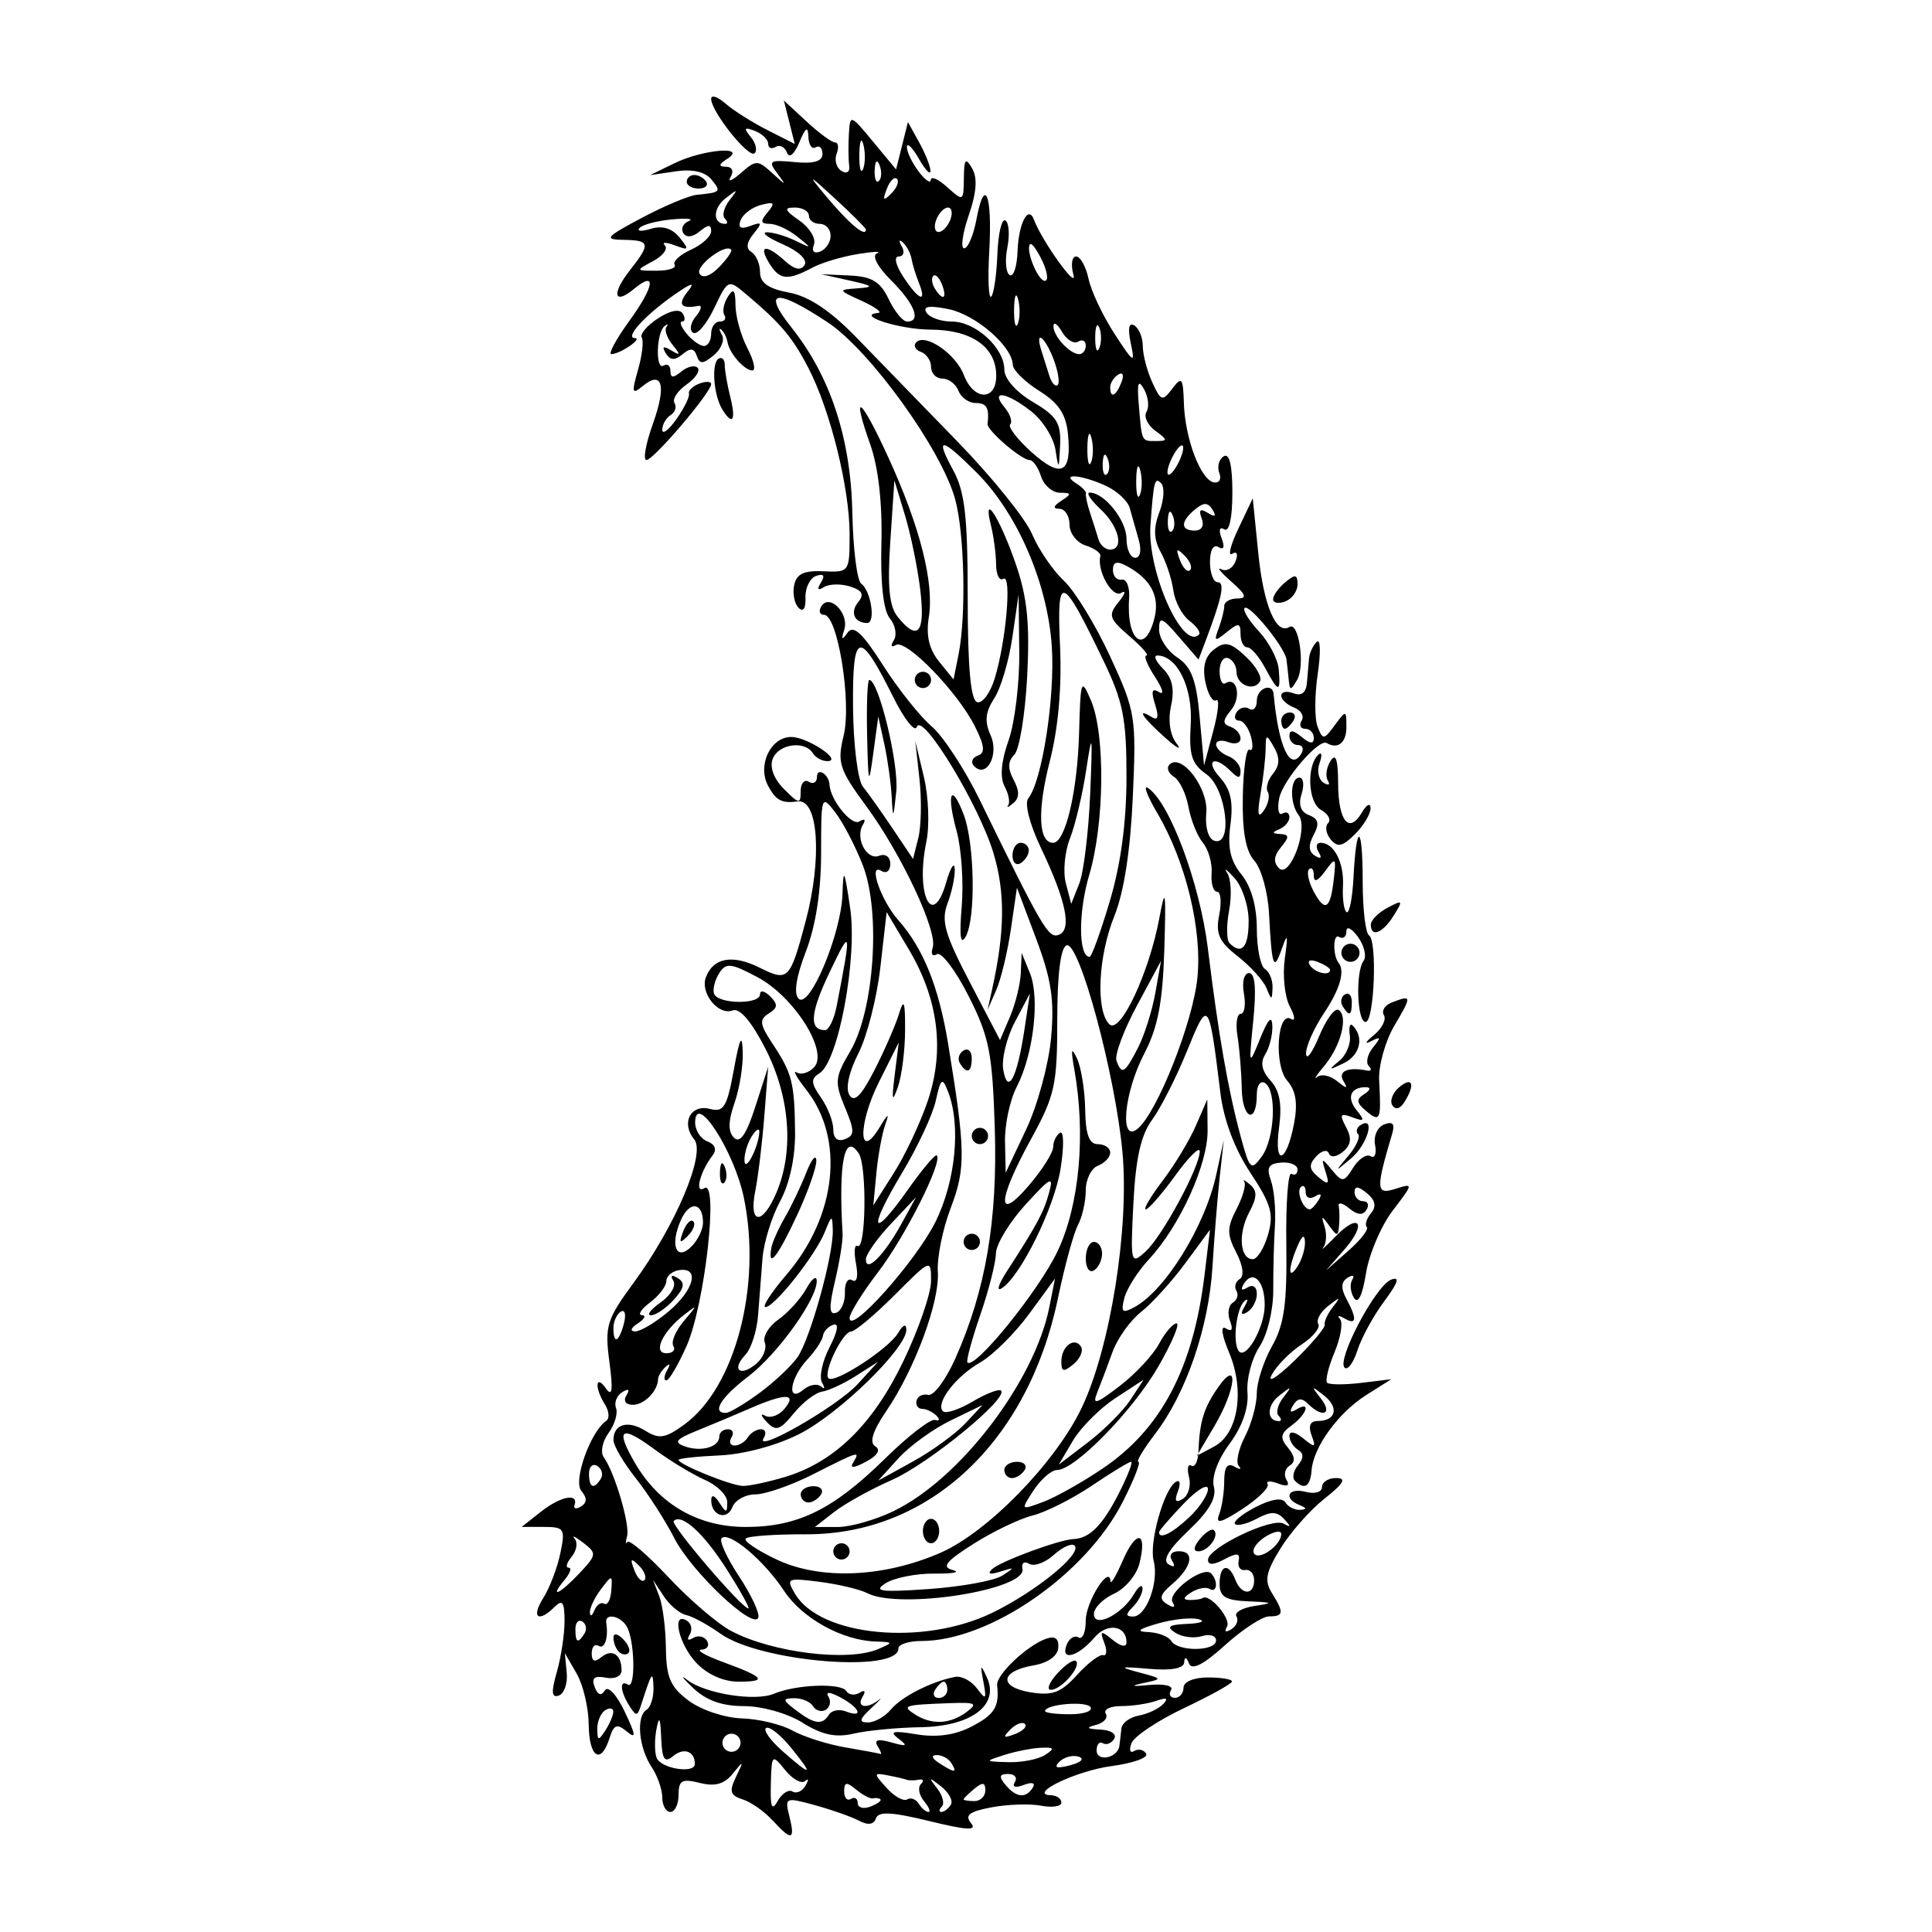 <?xml version="1.0" encoding="UTF-8" standalone="no"?>
<svg
   xmlns:dc="http://purl.org/dc/elements/1.1/"
   xmlns:cc="http://creativecommons.org/ns#"
   xmlns:rdf="http://www.w3.org/1999/02/22-rdf-syntax-ns#"
   xmlns:svg="http://www.w3.org/2000/svg"
   xmlns="http://www.w3.org/2000/svg"
   id="svgGL5"
   version="1.1"
   viewBox="0 0 100 100"
   height="100"
   width="100">
  <defs
     id="defs2" />
  <path
     id="pathGL5"
     d="m 39.98,94.218 c -0.414,-0.458 -1.107,-0.945 -1.54,-1.082 -0.649,-0.206 -0.709,-0.411 -0.343,-1.17 0.41,-0.849 0.397,-0.862 -0.166,-0.163 -0.438,0.543 -0.921,0.679 -1.709,0.481 -0.924,-0.232 -1.099,-0.134 -1.099,0.613 0,0.489 -0.19,0.889 -0.422,0.889 -0.232,0 -0.422,-0.337 -0.422,-0.749 0,-0.412 -0.249,-1.123 -0.554,-1.581 -0.666,-0.999 -0.809,-2.618 -0.262,-2.956 0.217,-0.134 0.38,-0.66 0.361,-1.168 -0.032,-0.89 -0.081,-0.818 -0.655,0.962 -0.176,0.546 -0.247,0.546 -0.592,0 -0.481,-0.761 -0.523,-1.375 -0.075,-1.098 0.412,0.255 0.352,-2.342 -0.07,-3.025 -0.34,-0.551 -1.133,-0.69 -1.053,-0.185 0.124,0.786 -0.081,1.401 -0.401,1.203 -0.193,-0.119 -0.351,0.056 -0.351,0.39 0,0.417 0.155,0.479 0.495,0.196 0.553,-0.459 1.05,-0.137 1.05,0.681 0,0.306 -0.354,0.47 -0.819,0.38 -0.591,-0.114 -0.75,0.02 -0.574,0.481 0.161,0.419 0.343,0.481 0.529,0.18 0.162,-0.262 0.602,0.208 1.025,1.095 0.581,1.219 0.606,1.442 0.115,1.034 -0.515,-0.427 -0.675,-0.366 -0.901,0.345 -0.445,1.401 -1.06,0.992 -1.076,-0.715 -0.008,-0.869 -0.289,-2.055 -0.625,-2.635 l -0.61,-1.054 0.098,1.007 c 0.054,0.554 -0.13,1.088 -0.408,1.187 -0.378,0.134 -0.404,-0.173 -0.105,-1.215 0.22,-0.767 0.4,-1.956 0.4,-2.642 0,-0.969 -0.112,-1.134 -0.506,-0.74 -0.849,0.849 -1.236,0.564 -0.599,-0.443 0.33,-0.522 0.729,-1.565 0.886,-2.318 0.267,-1.279 0.21,-1.37 -0.859,-1.37 H 27 l 1.005,-0.791 c 1.014,-0.798 1.947,-0.979 1.733,-0.337 -0.064,0.191 0.088,0.222 0.337,0.068 0.316,-0.195 0.319,-0.44 0.011,-0.811 -0.43,-0.518 0.481,-3.069 1.293,-3.62 0.18,-0.122 0.15,-0.501 -0.066,-0.843 -0.544,-0.86 -0.497,-1.612 0.052,-0.832 0.325,0.462 0.373,0.09 0.177,-1.381 -0.246,-1.848 -0.144,-2.183 1.238,-4.066 2.187,-2.98 3.766,-6.709 3.152,-7.448 -0.697,-0.84 -0.184,-1.835 0.812,-1.575 0.717,0.188 0.886,-0.09 1.24,-2.035 0.297,-1.632 0.424,-1.892 0.46,-0.945 0.028,0.719 -0.163,1.919 -0.424,2.667 -0.333,0.954 -0.341,1.492 -0.029,1.804 0.312,0.312 0.642,-0.169 1.107,-1.613 l 0.662,-2.058 -0.197,2.529 c -0.108,1.391 -0.32,3.146 -0.47,3.899 -0.354,1.773 0.387,1.795 1.117,0.033 0.892,-2.155 0.671,-4.933 -0.591,-7.397 -0.719,-1.404 -1.33,-2.121 -1.691,-1.983 -0.746,0.286 -1.704,-0.902 -1.389,-1.723 0.387,-1.01 1.383,-1.186 2.777,-0.49 1.479,0.738 1.574,0.643 2.381,-2.388 0.867,-3.254 0.664,-6.359 -0.406,-6.216 -0.829,0.111 -1.126,-0.045 -1.534,-0.807 -0.569,-1.063 0.126,-2.529 1.199,-2.529 0.83,0 2.68,1.23 1.882,1.251 -0.276,0.007 -0.619,-0.176 -0.763,-0.408 -0.417,-0.675 -1.782,-0.486 -2.079,0.288 -0.168,0.437 0.058,1.04 0.587,1.569 0.784,0.784 0.859,0.793 0.859,0.109 0,-0.413 0.19,-0.634 0.422,-0.49 0.232,0.143 0.422,0.028 0.422,-0.256 0,-0.516 0.619,-0.136 0.647,0.397 0.043,0.802 1.143,2.163 1.547,1.914 0.267,-0.165 0.347,-0.096 0.188,0.161 -0.425,0.688 0.183,1.866 0.834,1.616 0.334,-0.128 0.578,0.05 0.578,0.422 0,0.364 -0.203,0.518 -0.467,0.356 -0.698,-0.431 -0.015,1.537 0.887,2.557 1.294,1.464 2.09,3.443 2.576,6.404 0.901,5.492 0.916,6.443 0.133,8.487 -0.415,1.084 -0.715,2.568 -0.667,3.298 0.102,1.551 -1.187,5.036 -2.671,7.22 -0.702,1.034 -0.887,1.624 -0.569,1.82 0.299,0.185 0.124,0.476 -0.481,0.799 -0.625,0.335 -0.853,0.35 -0.664,0.045 0.389,-0.629 0.321,-0.61 -2.048,0.592 -1.141,0.579 -2.496,1.052 -3.011,1.052 -0.516,0 -1.051,0.297 -1.19,0.659 -0.276,0.72 -1.106,0.441 -1.095,-0.368 0.004,-0.302 0.17,-0.25 0.415,0.13 0.361,0.559 0.409,0.557 0.415,-0.013 0.004,-0.355 -0.515,-0.875 -1.153,-1.155 -0.638,-0.281 -1.806,-0.988 -2.596,-1.571 -1.771,-1.308 -2.072,-1.095 -1.014,0.716 1.242,2.126 3.262,3.288 5.717,3.288 2.696,0 4.525,-0.896 7.209,-3.534 1.194,-1.174 2.361,-2.076 2.593,-2.005 0.232,0.071 0.263,-0.029 0.07,-0.222 -0.193,-0.193 -0.525,-0.351 -0.738,-0.351 -0.213,0 -0.345,-0.19 -0.293,-0.422 0.051,-0.232 0.324,-0.368 0.607,-0.303 0.283,0.065 0.917,-0.789 1.409,-1.897 1.569,-3.531 2.185,-7.141 2.035,-11.921 -0.123,-3.89 -0.287,-4.718 -1.361,-6.836 -0.672,-1.326 -1.408,-2.295 -1.635,-2.154 -0.228,0.141 -0.327,-0.007 -0.219,-0.328 0.276,-0.827 -1.605,-4.842 -3.435,-7.332 -1.408,-1.916 -1.514,-2.249 -1.172,-3.661 0.42,-1.731 -0.312,-6.245 -1.013,-6.245 -0.229,0 -0.294,-0.199 -0.143,-0.442 0.422,-0.683 1.455,0.371 1.187,1.211 -0.169,0.531 -0.126,0.569 0.173,0.151 0.298,-0.416 0.759,0.008 1.831,1.686 0.788,1.233 1.919,2.657 2.515,3.163 0.596,0.507 1.714,2.214 2.485,3.794 3.263,6.685 3.567,7.204 4.103,6.998 0.689,-0.264 0.38,-1.753 -0.942,-4.53 -0.572,-1.203 -0.844,-2.276 -0.641,-2.529 0.717,-0.891 1.391,-5.241 1.219,-7.859 -0.215,-3.271 -1.781,-6.896 -3.888,-9.003 -1.854,-1.854 -2.179,-1.887 -1.215,-0.122 0.603,1.104 0.749,2.386 0.749,6.604 0,3.584 0.154,5.285 0.487,5.396 0.268,0.089 0.679,-0.464 0.913,-1.229 0.59,-1.931 0.892,-5.43 0.445,-5.153 -0.203,0.125 -0.371,-0.21 -0.375,-0.745 -0.003,-0.535 -0.124,-1.448 -0.268,-2.027 -0.452,-1.815 0.471,-0.369 1.294,2.028 0.589,1.714 0.725,3.075 0.582,5.805 -0.103,1.962 -0.402,3.781 -0.664,4.044 -0.339,0.339 -0.349,0.715 -0.036,1.301 0.31,0.579 0.305,0.936 -0.016,1.204 -0.251,0.209 -0.37,0.258 -0.265,0.11 0.106,-0.148 0.02,-0.591 -0.19,-0.984 -0.247,-0.462 -0.174,-1.3 0.207,-2.368 0.324,-0.91 0.574,-2.982 0.555,-4.605 l -0.034,-2.951 -0.323,2.218 c -0.178,1.22 -0.601,2.642 -0.94,3.162 -0.46,0.704 -0.507,1.189 -0.186,1.906 0.456,1.018 -0.224,2.269 -0.862,1.587 -0.178,-0.19 -0.089,-0.43 0.197,-0.532 0.396,-0.141 0.359,-0.507 -0.152,-1.523 -0.899,-1.787 -3.562,-4.528 -4.086,-4.205 -0.24,0.148 -0.285,0.043 -0.106,-0.247 0.172,-0.278 0.078,-0.787 -0.208,-1.132 -0.332,-0.399 -0.49,-1.805 -0.436,-3.881 0.053,-2.075 -0.155,-3.927 -0.575,-5.112 -1.011,-2.852 -0.506,-2.483 0.947,0.693 1.633,3.568 2.368,6.479 2.082,8.244 -0.152,0.939 0.012,1.653 0.529,2.291 l 0.751,0.927 0.261,-1.303 c 0.401,-2.005 0.305,-6.29 -0.181,-8.037 -0.717,-2.58 -4.403,-7.692 -6.594,-9.143 -2.698,-1.787 -3.423,-1.678 -1.864,0.281 2.011,2.528 3.065,5.743 3.141,9.59 0.037,1.855 0.243,3.499 0.457,3.654 0.508,0.367 0.762,2.037 0.31,2.037 -0.664,0 -0.902,-0.557 -0.463,-1.085 0.324,-0.391 0.213,-0.602 -0.421,-0.804 -0.474,-0.15 -1.082,-0.137 -1.352,0.03 -0.323,0.2 -0.376,0.118 -0.156,-0.238 0.224,-0.362 0.14,-0.474 -0.251,-0.339 -0.322,0.112 -0.57,0.617 -0.551,1.122 0.021,0.565 -0.116,0.769 -0.356,0.529 -0.215,-0.215 -0.319,-0.743 -0.23,-1.173 0.12,-0.584 0.504,-0.767 1.515,-0.72 1.341,0.062 1.355,0.043 1.355,-1.914 0,-2.389 -0.997,-6.416 -2.131,-8.605 -0.824,-1.591 -1.431,-2.31 -3.227,-3.823 -0.926,-0.78 -0.935,-0.776 -1.65,0.723 -0.395,0.829 -0.886,1.404 -1.091,1.277 -0.205,-0.127 -0.142,-0.509 0.141,-0.849 0.282,-0.34 0.339,-0.585 0.126,-0.545 -0.908,0.173 -1.086,-0.072 -0.545,-0.747 0.41,-0.511 0.199,-0.455 -0.724,0.191 -1.499,1.05 -2.554,2.213 -2.016,2.223 0.437,0.008 -0.753,0.821 -1.216,0.83 -0.175,0.004 0.253,-0.783 0.951,-1.747 1.29,-1.781 1.397,-2.604 0.21,-1.619 -1.02,0.846 -1.157,0.245 -0.217,-0.951 1.107,-1.407 1.074,-1.575 -0.31,-1.598 -1.038,-0.018 -0.939,-0.137 0.948,-1.14 1.159,-0.616 2.44,-1.153 2.845,-1.192 1.244,-0.121 1.278,-0.158 0.753,-0.792 C 36.496,8.891 35.837,8.741 34.981,8.868 l -1.333,0.197 1.265,-0.617 c 1.464,-0.715 3.792,-0.913 2.74,-0.234 -0.459,0.297 -0.481,0.41 -0.081,0.415 0.324,0.004 0.425,0.224 0.244,0.533 -0.169,0.29 0.067,0.199 0.526,-0.202 0.79,-0.691 0.875,-0.691 1.63,0 0.729,0.668 0.751,0.669 0.256,0.01 -0.486,-0.648 -0.397,-0.705 0.901,-0.58 0.989,0.096 1.442,-0.036 1.442,-0.421 0,-0.309 -0.158,-0.463 -0.351,-0.344 -0.193,0.119 -0.363,-0.126 -0.378,-0.545 -0.02,-0.571 -0.138,-0.498 -0.47,0.291 -0.264,0.627 -0.523,0.84 -0.642,0.524 -0.109,-0.291 -0.372,-0.422 -0.584,-0.291 -0.212,0.131 -0.386,0.058 -0.386,-0.163 0,-0.221 -0.311,-0.521 -0.692,-0.667 -0.547,-0.21 -0.592,-0.145 -0.214,0.31 0.263,0.316 0.355,0.698 0.206,0.847 -0.295,0.295 -2.25,-2.152 -2.25,-2.815 0,-0.223 0.332,-0.114 0.738,0.242 0.406,0.356 1.379,0.972 2.163,1.37 l 1.426,0.723 -0.282,-1.125 -0.282,-1.125 1.171,1.086 c 0.644,0.597 1.309,1.086 1.478,1.086 0.169,0 0.205,0.265 0.081,0.59 -0.124,0.324 -0.011,0.723 0.252,0.885 0.274,0.17 0.445,0.053 0.4,-0.274 -0.043,-0.313 -0.051,-1.043 -0.017,-1.623 0.061,-1.045 0.072,-1.041 1.252,0.382 l 1.191,1.436 0.307,-1.225 0.307,-1.225 0.583,1.053 c 0.321,0.579 0.583,1.243 0.583,1.475 0,0.232 -0.271,-0.053 -0.602,-0.632 -0.331,-0.58 -0.609,-0.853 -0.617,-0.607 -0.008,0.245 0.264,0.815 0.604,1.265 0.34,0.45 0.625,0.647 0.632,0.437 0.007,-0.21 0.393,-0.038 0.856,0.381 0.825,0.746 0.843,0.736 0.856,-0.462 0.011,-1.008 0.086,-1.098 0.428,-0.512 0.286,0.49 0.231,1.247 -0.174,2.424 -0.324,0.941 -0.431,1.712 -0.237,1.712 0.194,0 0.479,-0.673 0.634,-1.495 0.427,-2.278 0.829,-1.289 0.664,1.635 -0.081,1.43 -0.036,2.492 0.1,2.36 0.135,-0.132 0.279,-1.12 0.32,-2.196 0.041,-1.076 0.227,-1.862 0.414,-1.746 0.187,0.116 0.232,0.749 0.101,1.407 -0.132,0.658 -0.078,1.297 0.119,1.418 0.197,0.122 0.382,-0.432 0.41,-1.229 0.051,-1.451 0.56,-2.423 0.852,-1.629 0.399,1.082 2.272,3.695 2.04,2.845 -0.143,-0.522 -0.081,-0.948 0.138,-0.948 0.218,0 0.509,0.522 0.645,1.159 0.136,0.638 0.741,1.918 1.344,2.845 0.995,1.531 1.073,1.576 0.842,0.492 -0.165,-0.775 -0.101,-1.099 0.184,-0.924 0.241,0.149 0.438,0.63 0.438,1.069 0,0.439 0.219,1.278 0.486,1.865 0.449,0.986 0.528,1.011 1.04,0.336 0.493,-0.65 0.56,-0.567 0.6,0.745 0.056,1.828 0.864,3.971 1.547,4.105 0.281,0.055 0.411,-0.163 0.287,-0.484 -0.123,-0.322 -0.022,-0.71 0.226,-0.863 0.297,-0.184 0.45,0.456 0.45,1.879 0,1.314 -0.163,2.057 -0.417,1.9 -0.248,-0.153 -0.304,0.036 -0.139,0.466 0.173,0.451 0.112,0.621 -0.163,0.451 -0.261,-0.161 -0.44,0.154 -0.44,0.774 0,0.575 0.179,1.046 0.397,1.046 0.386,0 0.231,0.772 -0.591,2.951 l -0.398,1.054 -1.021,-1.183 c -0.883,-1.023 -1.021,-1.072 -1.021,-0.368 0,0.448 0.422,1.096 0.939,1.438 0.738,0.49 0.987,1.155 1.163,3.108 l 0.224,2.484 0.478,-1.788 c 0.263,-0.983 0.33,-1.697 0.15,-1.586 -0.18,0.111 -0.432,-0.317 -0.561,-0.952 -0.158,-0.782 -0.012,-1.324 0.453,-1.68 0.567,-0.435 0.851,-0.37 1.647,0.377 0.529,0.497 0.855,1.076 0.725,1.286 -0.332,0.538 -1.213,0.171 -1.213,-0.505 0,-0.309 -0.196,-0.628 -0.437,-0.708 -0.24,-0.08 -0.437,0.222 -0.437,0.672 0,0.449 0.136,0.733 0.302,0.63 0.607,-0.375 0.838,0.727 0.291,1.389 -0.442,0.536 -0.45,0.72 -0.036,0.86 0.29,0.098 0.527,0.372 0.527,0.609 0,0.237 -0.285,0.322 -0.632,0.189 -0.348,-0.133 -0.632,-0.079 -0.632,0.121 0,0.2 0.285,0.472 0.632,0.606 0.348,0.133 0.632,0.476 0.632,0.762 0,0.404 -0.112,0.407 -0.506,0.013 -0.855,-0.855 -1.359,-0.559 -0.557,0.328 0.552,0.61 0.697,1.265 0.539,2.442 -0.158,1.181 -0.006,1.868 0.576,2.585 0.502,0.62 0.791,1.645 0.791,2.802 0,1.004 0.19,1.943 0.422,2.086 0.232,0.143 0.408,0.581 0.392,0.973 -0.027,0.66 -0.051,0.661 -0.316,0.01 -0.158,-0.387 -0.826,-1.126 -1.486,-1.643 -0.973,-0.762 -1.154,-1.168 -0.959,-2.142 0.132,-0.661 0.081,-1.202 -0.113,-1.202 -0.194,0 -0.321,-0.427 -0.28,-0.948 0.04,-0.522 -0.163,-1.235 -0.452,-1.584 -0.289,-0.35 -0.626,-1.188 -0.748,-1.863 -0.122,-0.675 -0.461,-1.374 -0.752,-1.554 -0.291,-0.18 -0.394,-0.463 -0.228,-0.629 0.62,-0.62 2.028,1.233 1.904,2.507 -0.07,0.717 0.103,1.326 0.405,1.43 0.995,0.344 0.638,-2.713 -0.401,-3.441 -0.765,-0.536 -0.907,-0.99 -0.809,-2.588 0.116,-1.879 -0.7,-3.554 -1.73,-3.554 -0.212,0 -0.078,0.308 0.298,0.684 0.476,0.476 0.602,1.058 0.414,1.914 -0.166,0.756 -0.058,1.507 0.281,1.95 0.303,0.396 0.036,0.261 -0.595,-0.302 -1.175,-1.047 -1.512,-1.572 -0.68,-1.058 0.318,0.196 0.371,-0.014 0.166,-0.66 -0.218,-0.688 -0.161,-0.862 0.209,-0.633 0.281,0.174 0.184,-0.182 -0.214,-0.79 -0.398,-0.608 -0.597,-1.106 -0.442,-1.106 0.156,0 -0.243,-0.453 -0.886,-1.006 -1.055,-0.908 -1.109,-1.08 -0.55,-1.767 0.34,-0.419 0.395,-0.627 0.122,-0.464 -0.455,0.273 -1.262,-1.16 -1.071,-1.902 0.041,-0.16 -0.301,-0.41 -0.76,-0.555 -0.459,-0.146 -0.835,-0.631 -0.835,-1.08 0,-0.448 -0.237,-0.818 -0.527,-0.821 -0.351,-0.004 -0.316,-0.143 0.105,-0.415 0.546,-0.353 0.535,-0.41 -0.077,-0.415 -0.39,-0.004 -0.83,-0.386 -0.977,-0.85 -0.147,-0.464 -0.415,-0.843 -0.596,-0.843 -0.416,0 -2.209,-1.54 -2.171,-1.865 0.096,-0.838 -0.045,-1.086 -0.618,-1.086 -0.355,0 -0.755,-0.285 -0.888,-0.632 -0.133,-0.348 -0.507,-0.632 -0.83,-0.632 -0.323,0 -0.587,-0.269 -0.587,-0.597 0,-0.328 -0.237,-0.682 -0.527,-0.785 -0.29,-0.104 -0.401,-0.324 -0.247,-0.491 0.462,-0.499 2.051,0.587 2.47,1.688 0.506,1.331 1.676,1.359 1.676,0.04 0,-1.49 -1.272,-2.383 -3.405,-2.39 -1.594,-0.005 -3.918,-0.748 -2.707,-0.864 0.232,-0.022 -0.148,-0.301 -0.843,-0.62 -1.25,-0.572 -1.253,-0.58 -0.211,-0.654 0.869,-0.061 0.796,-0.132 -0.422,-0.402 l -1.475,-0.328 1.472,0.067 c 1.157,0.053 1.591,0.315 2.025,1.226 0.304,0.638 0.732,1.159 0.951,1.159 0.748,0 0.4,-0.907 -0.815,-2.122 -0.725,-0.725 -1.022,-1.295 -0.738,-1.414 0.262,-0.11 -0.188,-0.092 -0.999,0.041 -0.811,0.133 -1.855,0.443 -2.318,0.689 -1.315,0.698 -1.716,0.663 -2.25,-0.192 -0.603,-0.966 -0.189,-1.036 0.805,-0.136 0.493,0.446 0.82,0.512 1.011,0.203 0.163,-0.264 -0.309,-0.714 -1.117,-1.065 -0.77,-0.334 -1.15,-0.615 -0.845,-0.624 0.305,-0.009 0.969,0.184 1.475,0.428 0.889,0.43 0.893,0.422 0.102,-0.211 -0.45,-0.361 -1.09,-0.656 -1.422,-0.656 -0.474,0 -0.496,-0.129 -0.106,-0.599 0.407,-0.49 0.345,-0.559 -0.341,-0.38 -0.461,0.121 -0.936,0.475 -1.056,0.788 -0.151,0.393 0.003,0.486 0.498,0.301 0.611,-0.229 0.636,-0.169 0.169,0.405 -0.368,0.453 -0.403,0.763 -0.105,0.947 0.243,0.15 0.442,0.62 0.442,1.044 0,0.55 0.43,0.852 1.502,1.053 1.024,0.192 2.131,0.929 3.478,2.316 1.087,1.119 3.444,3.547 5.239,5.395 1.795,1.848 3.533,4.004 3.862,4.791 0.33,0.787 1.068,1.87 1.64,2.406 0.572,0.536 1.653,2.304 2.402,3.929 1.312,2.847 1.355,3.109 1.172,7.245 -0.123,2.785 -0.459,4.957 -0.957,6.188 -0.84,2.077 -0.971,4.889 -0.261,5.6 0.558,0.558 2.07,-2.667 2.6,-5.545 0.3,-1.632 0.341,-1.359 0.248,1.667 -0.084,2.745 -0.334,4.045 -1.034,5.388 -1.065,2.043 -1.299,4.689 -0.345,3.897 1.009,-0.837 2.851,-5.483 3.089,-7.79 0.259,-2.511 -0.601,-6.051 -2.079,-8.556 -0.507,-0.86 -0.73,-1.444 -0.494,-1.299 1.113,0.688 2.702,4.928 3.118,8.325 0.544,4.438 1.042,7.291 1.693,9.708 0.468,1.737 0.542,1.809 1.092,1.056 0.681,-0.931 0.791,-3.423 0.169,-3.808 -0.232,-0.143 -0.422,0.119 -0.422,0.583 0,1.574 -0.745,1.314 -0.778,-0.272 -0.018,-0.867 -0.118,-2.097 -0.222,-2.735 -0.104,-0.638 -0.029,-1.159 0.167,-1.159 0.196,0 0.271,-0.474 0.165,-1.054 -0.108,-0.597 0.008,-1.054 0.269,-1.054 0.307,0 0.38,0.806 0.219,2.424 -0.241,2.421 -0.24,2.422 0.359,0.948 0.41,-1.008 0.608,-1.208 0.626,-0.632 0.014,0.464 -0.152,1.123 -0.368,1.466 -0.269,0.425 -0.182,0.857 0.274,1.361 0.476,0.525 0.602,1.226 0.44,2.434 -0.275,2.05 0.389,1.852 0.78,-0.233 0.195,-1.037 0.088,-1.692 -0.358,-2.198 -0.698,-0.793 -0.518,-3.64 0.202,-3.195 0.229,0.142 0.2,-0.148 -0.065,-0.643 -0.265,-0.495 -0.383,-1.609 -0.262,-2.475 0.175,-1.255 0.144,-1.361 -0.151,-0.521 -0.427,1.215 -0.518,0.968 -0.664,-1.805 -0.058,-1.109 -0.399,-2.342 -0.756,-2.74 -0.452,-0.503 -0.636,-1.52 -0.602,-3.332 0.027,-1.434 0.183,-2.525 0.347,-2.423 0.164,0.102 0.199,-0.195 0.078,-0.659 -0.121,-0.464 -0.399,-0.844 -0.618,-0.844 -0.218,0 -0.278,-0.193 -0.132,-0.428 0.146,-0.236 0.441,-0.319 0.657,-0.186 0.216,0.133 0.392,-0.053 0.392,-0.415 0,-0.644 0.815,-0.963 0.872,-0.341 0.249,2.711 0.851,4.019 1.424,3.093 0.156,-0.252 0.082,-0.458 -0.163,-0.458 -0.246,0 -0.446,-0.213 -0.446,-0.473 0,-0.327 0.195,-0.311 0.632,0.052 0.437,0.363 0.632,0.379 0.632,0.052 0,-0.26 -0.201,-0.473 -0.446,-0.473 -0.246,0 -0.328,-0.191 -0.184,-0.425 0.144,-0.233 -0.034,-0.538 -0.397,-0.677 -0.362,-0.139 -0.659,-0.416 -0.659,-0.616 0,-0.2 0.285,-0.254 0.632,-0.121 0.413,0.158 0.655,-0.029 0.697,-0.54 0.035,-0.431 0.085,-1.007 0.111,-1.28 0.026,-0.273 0.204,-0.653 0.397,-0.843 0.193,-0.19 0.216,0.553 0.053,1.651 -0.164,1.098 -0.168,2.331 -0.009,2.74 0.27,0.695 0.326,0.691 0.89,-0.075 0.588,-0.798 0.602,-0.796 0.602,0.105 0,0.803 -0.446,1.16 -1.02,0.818 -0.409,-0.244 -2.282,1.939 -2.46,2.866 -0.106,0.554 -0.03,0.907 0.168,0.785 0.198,-0.123 0.361,-0.038 0.361,0.188 0,0.226 -0.237,0.507 -0.527,0.624 -0.389,0.157 -0.376,0.221 0.052,0.246 0.473,0.027 0.48,0.151 0.039,0.683 -0.371,0.447 -0.404,0.786 -0.104,1.086 0.564,0.564 1.544,-2.077 1.019,-2.747 -0.475,-0.606 -0.446,-1.94 0.041,-1.94 0.209,0 0.259,0.38 0.111,0.845 -0.177,0.559 -0.047,0.93 0.385,1.096 0.491,0.188 0.551,0.444 0.239,1.026 -0.287,0.536 -0.264,0.868 0.073,1.077 0.303,0.187 0.374,0.117 0.187,-0.185 -0.165,-0.268 -0.123,-0.487 0.094,-0.487 0.7,0 1.23,1.022 1.164,2.244 -0.035,0.655 0.05,1.261 0.19,1.347 0.14,0.086 0.3,-0.729 0.356,-1.812 0.15,-2.903 0.475,-2.743 0.475,0.233 0,1.416 0.146,2.665 0.325,2.776 0.441,0.273 0.275,4.489 -0.177,4.487 -0.442,-0.002 -0.527,-2.582 -0.104,-3.164 0.169,-0.233 0.038,-0.79 -0.29,-1.24 -0.329,-0.449 -0.597,-0.58 -0.597,-0.29 0,0.29 -0.173,0.42 -0.385,0.289 -0.311,-0.192 -0.326,0.964 -0.017,1.347 0.341,0.423 0.067,1.369 -0.75,2.588 -0.526,0.786 -0.947,1.734 -0.935,2.108 0.012,0.373 0.316,-0.031 0.676,-0.9 0.36,-0.868 0.813,-1.481 1.006,-1.361 0.515,0.319 0.12,1.868 -0.738,2.892 -0.41,0.49 -0.576,0.75 -0.368,0.578 0.208,-0.172 0.669,-0.077 1.025,0.211 0.516,0.417 0.583,0.417 0.33,-0.004 -0.301,-0.501 0.23,-0.739 1.209,-0.542 0.232,0.047 0.281,-0.056 0.109,-0.227 -0.172,-0.172 -0.077,-0.603 0.211,-0.959 0.432,-0.534 0.413,-0.591 -0.109,-0.324 -0.348,0.178 -0.281,0.037 0.148,-0.313 0.429,-0.35 0.667,-0.818 0.529,-1.041 -0.138,-0.223 0.048,-0.52 0.414,-0.66 1.037,-0.398 1.042,-0.346 0.126,1.207 -0.475,0.805 -0.828,2.083 -0.786,2.845 0.112,2.036 0.055,2.172 -0.661,1.578 -0.521,-0.432 -0.542,-0.611 -0.105,-0.888 0.308,-0.196 0.348,-0.35 0.09,-0.353 -0.805,-0.011 -1.027,0.53 -0.488,1.193 0.439,0.541 0.404,0.6 -0.224,0.364 -0.625,-0.234 -0.678,-0.151 -0.325,0.509 0.307,0.574 0.263,0.921 -0.16,1.273 -0.336,0.279 -0.644,0.315 -0.729,0.086 -0.081,-0.219 -0.375,-0.148 -0.656,0.156 -0.4,0.435 -0.376,0.665 0.115,1.072 0.521,0.432 0.582,0.386 0.369,-0.279 -0.234,-0.734 -0.208,-0.741 0.33,-0.091 0.543,0.656 0.622,0.647 1.102,-0.122 0.284,-0.455 0.691,-0.721 0.903,-0.59 0.212,0.131 0.315,-0.131 0.228,-0.583 -0.088,-0.457 0.121,-0.928 0.471,-1.062 0.449,-0.172 0.567,-0.031 0.411,0.494 -0.853,2.873 -0.837,3.16 0.163,2.843 0.95,-0.301 0.949,-0.293 -0.134,1.127 -0.6,0.787 -1.222,2.246 -1.381,3.242 -0.184,1.15 -0.412,1.614 -0.624,1.271 -0.184,-0.298 -0.223,-0.722 -0.086,-0.942 0.136,-0.221 0.029,-0.266 -0.24,-0.1 -0.341,0.211 -0.361,0.539 -0.065,1.091 0.566,1.057 0.533,1.38 -0.104,1.013 -0.29,-0.167 -0.392,-0.154 -0.227,0.029 0.165,0.183 0.039,0.956 -0.28,1.719 -0.319,0.763 -0.492,1.476 -0.384,1.583 0.108,0.108 0.898,0.111 1.756,0.008 l 1.56,-0.188 -1.283,0.81 c -1.455,0.919 -2.749,2.7 -2.84,3.908 -0.063,0.835 -0.371,1.028 -0.862,0.537 -0.153,-0.153 -0.08,-0.515 0.161,-0.806 0.304,-0.366 0.303,-0.612 -0.004,-0.801 -0.243,-0.15 -0.442,-0.475 -0.442,-0.721 0,-0.265 0.29,-0.212 0.711,0.13 0.623,0.507 0.677,0.487 0.435,-0.159 -0.182,-0.484 -0.072,-0.738 0.318,-0.738 0.949,0 1.12,-0.698 0.323,-1.322 -0.663,-0.52 -0.678,-0.505 -0.155,0.163 0.627,0.8 0.091,1.028 -0.657,0.279 -0.33,-0.33 -0.549,-0.312 -0.782,0.065 -0.209,0.337 -0.151,0.416 0.163,0.223 0.769,-0.475 0.566,0.23 -0.235,0.816 -0.591,0.432 -0.626,0.643 -0.19,1.168 0.365,0.44 0.391,0.727 0.083,0.918 -0.247,0.153 -0.32,0.486 -0.162,0.741 0.186,0.301 0.033,0.367 -0.437,0.186 -0.398,-0.153 -0.642,-0.137 -0.542,0.034 0.1,0.171 -0.482,0.744 -1.293,1.274 -1.143,0.746 -1.416,0.809 -1.214,0.282 0.144,-0.375 0.261,-1.151 0.261,-1.725 0,-0.716 0.166,-0.949 0.527,-0.741 0.29,0.167 0.392,0.154 0.228,-0.029 -0.165,-0.182 -0.022,-0.867 0.316,-1.522 0.339,-0.655 0.615,-1.663 0.615,-2.241 0,-0.578 0.356,-1.678 0.79,-2.445 0.627,-1.107 0.779,-2.189 0.738,-5.253 -0.029,-2.122 0.09,-3.771 0.264,-3.664 0.174,0.107 0.316,0.006 0.316,-0.225 0,-0.231 -0.379,-0.392 -0.843,-0.357 -0.659,0.05 -0.776,0.251 -0.537,0.922 0.169,0.472 0.263,1.523 0.211,2.334 -0.052,0.811 -0.092,2.309 -0.087,3.328 0.005,1.056 -0.303,2.325 -0.715,2.951 -0.398,0.604 -0.677,1.667 -0.62,2.363 0.066,0.806 -0.27,1.769 -0.926,2.656 -0.614,0.829 -0.942,1.726 -0.813,2.22 0.151,0.578 -0.247,1.267 -1.312,2.271 -1.013,0.956 -1.364,1.544 -1.04,1.744 0.304,0.188 0.375,0.118 0.188,-0.185 -0.178,-0.288 -0.033,-0.487 0.356,-0.487 0.846,0 0.67,0.834 -0.36,1.71 -0.634,0.539 -0.687,0.759 -0.251,1.028 0.348,0.215 0.453,0.178 0.283,-0.098 -0.303,-0.49 1.581,-1.904 1.991,-1.494 0.38,0.38 0.316,1.047 -0.077,0.804 -0.185,-0.114 -0.612,-0.034 -0.948,0.179 -0.42,0.266 -0.447,0.389 -0.085,0.394 0.29,0.003 0.593,-0.041 0.673,-0.099 0.358,-0.258 1.503,1.09 1.26,1.483 -0.159,0.257 -0.067,0.313 0.222,0.134 0.271,-0.168 0.392,-0.469 0.269,-0.669 -0.124,-0.2 0.3,-0.443 0.942,-0.54 1.006,-0.152 0.962,-0.185 -0.324,-0.239 -1.188,-0.05 -1.49,-0.234 -1.49,-0.906 0,-0.992 0.469,-1.113 0.815,-0.211 0.31,0.807 0.972,0.823 0.972,0.023 0,-0.335 -0.205,-0.572 -0.457,-0.527 -0.251,0.045 -0.407,-0.163 -0.345,-0.463 0.086,-0.419 -0.085,-0.44 -0.738,-0.091 -0.557,0.298 -0.849,0.307 -0.849,0.027 0,-0.626 3.313,-2.213 3.914,-1.874 0.387,0.218 0.395,0.161 0.031,-0.234 -0.373,-0.405 -0.69,-0.411 -1.406,-0.028 -0.508,0.272 -1.021,0.399 -1.138,0.281 -0.118,-0.118 0.362,-0.512 1.066,-0.876 0.803,-0.415 1.377,-0.505 1.539,-0.242 0.143,0.231 0.485,0.405 0.762,0.387 0.362,-0.024 0.355,-0.093 -0.025,-0.246 -0.863,-0.348 -0.597,-0.925 0.316,-0.686 0.471,0.123 0.843,0.013 0.843,-0.25 0,-0.259 0.332,-0.469 0.738,-0.466 0.545,0.003 0.387,0.281 -0.602,1.061 -0.737,0.581 -1.763,1.741 -2.281,2.578 -0.762,1.234 -0.848,1.671 -0.452,2.306 0.64,1.025 0.618,1.216 -0.142,1.216 -0.347,0 -1.373,0.67 -2.279,1.489 -1.123,1.015 -1.717,1.317 -1.865,0.948 -0.14,-0.347 -0.229,-0.366 -0.25,-0.053 -0.021,0.313 -0.674,0.431 -1.825,0.331 -1.512,-0.131 -1.595,-0.103 -0.527,0.181 1.257,0.335 1.258,0.338 0.211,0.562 -0.685,0.146 -0.571,0.179 0.326,0.094 0.785,-0.074 1.274,0.04 1.134,0.266 -0.135,0.218 -0.044,0.397 0.201,0.397 0.246,0 0.446,-0.237 0.446,-0.527 0,-0.304 0.534,-0.527 1.265,-0.527 0.696,0 1.255,0.095 1.243,0.211 -0.012,0.116 -1.131,0.736 -2.487,1.378 -1.356,0.642 -2.578,1.458 -2.714,1.813 -0.136,0.355 -0.073,0.538 0.14,0.406 0.213,-0.132 0.492,-0.071 0.619,0.136 0.128,0.206 -0.68,0.496 -1.794,0.644 -1.839,0.244 -4.39,1.478 -3.122,1.511 0.29,0.007 0.527,0.177 0.527,0.376 0,0.2 -0.472,0.273 -1.048,0.163 -0.576,-0.11 -1.728,-0.073 -2.56,0.083 -1.154,0.216 -1.408,0.41 -1.071,0.816 0.334,0.403 -0.19,0.378 -2.156,-0.103 -1.943,-0.475 -2.639,-0.51 -2.763,-0.139 -0.108,0.324 -0.409,0.367 -0.869,0.123 -0.387,-0.205 -1.415,-0.567 -2.284,-0.806 -1.541,-0.422 -1.574,-0.408 -1.324,0.587 0.311,1.237 0.109,1.28 -0.88,0.187 z m 1.041,-1.488 c 0.202,0.125 0.505,-0.014 0.674,-0.307 0.169,-0.294 0.159,-0.4 -0.023,-0.236 -0.182,0.164 -0.646,-0.091 -1.031,-0.567 -0.683,-0.844 -0.702,-0.826 -0.743,0.723 -0.032,1.209 0.053,1.418 0.357,0.874 0.22,-0.393 0.565,-0.612 0.766,-0.488 z m 4.553,0.407 c -0.068,-0.068 -0.237,-0.092 -0.375,-0.053 -0.138,0.039 -0.533,-0.164 -0.878,-0.45 -0.505,-0.419 -0.627,-0.403 -0.627,0.087 0,0.334 0.158,0.509 0.351,0.39 0.193,-0.119 0.351,-0.022 0.351,0.216 0,0.238 0.293,0.321 0.65,0.184 0.358,-0.137 0.595,-0.305 0.527,-0.373 z m 2.25,0.084 c -0.258,-0.311 -0.329,-0.706 -0.157,-0.878 0.172,-0.172 0.123,-0.274 -0.109,-0.227 -0.232,0.047 -0.516,0.048 -0.632,0.003 -0.116,-0.045 -0.559,-0.148 -0.985,-0.229 -0.734,-0.139 -0.737,-0.105 -0.049,0.655 0.399,0.441 0.876,0.708 1.061,0.593 0.185,-0.114 0.455,-0.015 0.601,0.221 0.146,0.236 0.372,0.428 0.502,0.428 0.131,0 0.026,-0.255 -0.232,-0.566 z m 1.391,0.192 c 0.127,-0.206 -0.099,-0.632 -0.502,-0.948 -0.648,-0.508 -0.672,-0.496 -0.21,0.096 0.288,0.369 0.398,0.796 0.246,0.948 -0.153,0.153 -0.162,0.277 -0.021,0.277 0.141,0 0.36,-0.168 0.487,-0.374 z m 1.786,-0.744 c 0,-0.415 -0.142,-0.437 -0.562,-0.089 -0.309,0.257 -0.562,0.506 -0.562,0.555 0,0.049 0.253,0.089 0.562,0.089 0.309,0 0.562,-0.25 0.562,-0.555 z m 2.456,-0.142 c 0.153,-0.248 -0.036,-0.304 -0.466,-0.139 -0.435,0.167 -0.619,0.109 -0.462,-0.145 0.144,-0.233 -0.012,-0.423 -0.346,-0.423 -0.458,0 -0.493,0.138 -0.141,0.562 0.554,0.667 1.06,0.719 1.414,0.145 z m -17.491,-1.225 c 0,-0.658 -0.57,-0.867 -1.12,-0.41 -0.453,0.376 -0.577,0.186 -0.623,-0.952 -0.042,-1.043 -0.107,-1.161 -0.244,-0.443 -0.103,0.539 -0.099,1.208 0.008,1.487 0.214,0.558 1.979,0.841 1.979,0.318 z m 4.985,-0.832 c -0.539,-0.665 -1.121,-1.129 -1.294,-1.031 -0.172,0.098 0.207,0.637 0.843,1.196 1.526,1.343 1.639,1.301 0.45,-0.166 z m 8.293,0.788 c -0.143,-0.232 -0.486,-0.419 -0.763,-0.415 -0.302,0.004 -0.25,0.17 0.13,0.415 0.81,0.523 0.956,0.523 0.632,0 z m 6.591,-0.332 c -0.304,-0.101 -0.753,0.016 -0.998,0.261 -0.313,0.313 -0.148,0.368 0.553,0.184 0.57,-0.149 0.761,-0.34 0.445,-0.445 z m -1.744,-0.089 c 0.521,-0.337 0.484,-0.402 -0.211,-0.373 -0.464,0.02 -1.317,0.187 -1.897,0.373 -1.033,0.331 -1.028,0.338 0.211,0.373 0.696,0.02 1.549,-0.148 1.897,-0.373 z m 3.847,-0.467 c 0.029,-0.207 0.076,-0.611 0.105,-0.898 0.029,-0.287 0.432,-0.59 0.896,-0.673 0.464,-0.084 1.033,-0.351 1.265,-0.595 0.29,-0.305 0.181,-0.358 -0.351,-0.17 -0.425,0.15 -1.242,0.273 -1.816,0.273 -0.574,0 -0.936,0.175 -0.803,0.39 0.132,0.214 -0.093,0.477 -0.502,0.583 -0.551,0.144 -0.492,0.206 0.23,0.243 0.543,0.027 0.856,0.238 0.709,0.477 -0.146,0.236 -0.41,0.339 -0.587,0.229 -0.177,-0.11 -0.322,0.059 -0.322,0.374 0,0.614 1.088,0.397 1.177,-0.234 z m -19.676,-0.412 c -0.136,-0.22 -0.426,-0.288 -0.646,-0.153 -0.22,0.136 -0.288,0.426 -0.153,0.646 0.136,0.22 0.426,0.288 0.646,0.153 0.22,-0.136 0.288,-0.426 0.153,-0.646 z m 7.16,0.412 c -0.196,-0.317 0.032,-0.376 0.713,-0.183 0.808,0.229 0.879,0.191 0.369,-0.197 -0.494,-0.376 -0.29,-0.424 0.937,-0.221 1.045,0.173 1.996,0.039 2.845,-0.401 1.194,-0.618 1.451,-1.033 1.325,-2.144 -0.06,-0.531 1.549,-2.057 2.534,-2.402 0.464,-0.163 0.668,-0.013 0.632,0.464 -0.032,0.431 -0.532,0.786 -1.284,0.915 -1.726,0.295 -1.819,1.119 -0.157,1.392 1.133,0.187 1.577,0.022 2.412,-0.898 0.563,-0.62 1.173,-1.082 1.355,-1.026 0.182,0.055 0.207,-0.229 0.056,-0.632 -0.24,-0.641 -0.186,-0.66 0.437,-0.154 0.421,0.342 0.711,0.395 0.711,0.13 0,-0.888 -0.994,-1.037 -1.664,-0.249 -0.843,0.992 -1.767,1.236 -1.438,0.381 0.132,-0.344 0.41,-0.52 0.617,-0.392 0.208,0.128 0.377,-0.266 0.377,-0.876 0,-0.97 1.238,-2.929 1.281,-2.027 0.009,0.19 0.297,-0.299 0.639,-1.088 0.7,-1.612 1.277,-1.502 0.859,0.164 -0.15,0.598 -0.742,1.301 -1.315,1.563 -0.573,0.261 -1.042,0.736 -1.042,1.054 0,0.752 1.46,0.023 2.077,-1.036 0.235,-0.403 0.433,-0.533 0.44,-0.29 0.007,0.243 -0.215,0.67 -0.493,0.948 -0.393,0.393 -0.391,0.506 0.01,0.506 0.683,0 1.342,-1.793 1.058,-2.878 -0.246,-0.941 0.532,-3.712 1.149,-4.094 0.213,-0.131 0.261,0.087 0.108,0.485 -0.197,0.514 -0.124,0.628 0.252,0.396 0.291,-0.18 0.436,-0.686 0.322,-1.124 -0.114,-0.438 -0.06,-0.704 0.121,-0.592 0.181,0.112 0.346,-0.22 0.366,-0.737 0.061,-1.547 0.276,-2.251 1.011,-3.308 1.089,-1.565 0.944,0.082 -0.173,1.976 l -0.917,1.554 0.899,-0.481 c 1.235,-0.661 1.59,-2.888 0.773,-4.844 -0.393,-0.94 -0.462,-1.442 -0.173,-1.264 0.313,0.193 0.387,0.058 0.214,-0.392 -0.145,-0.378 -0.079,-0.802 0.146,-0.941 0.226,-0.139 0.309,-0.417 0.185,-0.617 -0.123,-0.2 -0.045,-0.474 0.175,-0.61 0.239,-0.148 0.167,-0.696 -0.179,-1.363 -0.492,-0.948 -0.49,-1.287 0.012,-2.258 0.325,-0.628 0.505,-1.263 0.4,-1.41 -0.105,-0.147 0.032,-0.08 0.303,0.149 0.376,0.317 0.365,0.657 -0.045,1.423 -0.588,1.099 -0.493,2.421 0.177,2.436 0.232,0.005 0.588,-0.564 0.792,-1.264 0.312,-1.071 0.167,-1.582 -0.911,-3.209 -0.816,-1.232 -1.38,-2.734 -1.552,-4.132 -0.599,-4.869 -0.622,-4.897 -1.738,-2.15 -0.551,1.356 -1.362,2.952 -1.802,3.547 -0.574,0.777 -0.846,1.994 -0.963,4.306 -0.158,3.129 -0.14,3.202 0.627,2.509 0.857,-0.774 2.807,-4.38 2.807,-5.189 0,-0.274 -0.57,0.288 -1.267,1.251 -0.697,0.962 -1.383,1.749 -1.525,1.749 -0.142,0 0.247,-0.662 0.865,-1.472 0.618,-0.81 1.391,-2.09 1.72,-2.845 l 0.597,-1.373 0.016,1.595 c 0.018,1.763 -1.436,4.961 -3.04,6.687 -0.57,0.614 -1.141,1.511 -1.267,1.995 -0.192,0.732 -0.107,0.814 0.506,0.485 1.605,-0.859 3.672,-4.203 4.253,-6.882 l 0.385,-1.772 -0.208,1.897 c -0.114,1.043 -0.284,3.136 -0.376,4.65 -0.192,3.147 -1.357,6.544 -2.966,8.654 -0.608,0.798 -0.999,1.45 -0.867,1.45 0.132,0 -0.23,0.927 -0.805,2.06 -1.908,3.766 -6.892,7.214 -10.427,7.214 -0.654,0 -1.19,0.173 -1.19,0.384 0,1.294 -7.155,0.703 -9.21,-0.761 -0.647,-0.461 -1.448,-0.897 -1.78,-0.969 -0.331,-0.072 -0.853,-0.51 -1.159,-0.974 l -0.556,-0.843 0.325,0.843 c 0.179,0.464 0.334,1.676 0.345,2.694 0.017,1.515 0.23,2.008 1.18,2.717 0.64,0.478 1.867,0.887 2.74,0.914 0.869,0.026 2.055,0.31 2.634,0.632 0.58,0.322 1.813,0.714 2.74,0.871 0.927,0.158 1.745,0.31 1.816,0.339 0.072,0.029 4.21e-4,-0.157 -0.158,-0.414 z m -3.881,-1.203 c -0.777,-0.484 -2.102,-0.859 -3.033,-0.859 -1.139,0 -1.961,-0.295 -2.645,-0.948 -0.546,-0.522 -0.675,-0.703 -0.287,-0.404 0.92,0.71 3.517,1.123 4.481,0.713 1.129,-0.481 3.48,-0.571 3.744,-0.143 0.127,0.206 0.437,0.247 0.689,0.092 0.273,-0.169 0.336,-0.087 0.157,0.204 -0.337,0.545 0.204,0.656 0.833,0.171 0.225,-0.174 0.052,0.016 -0.384,0.422 -0.622,0.579 -0.658,0.738 -0.166,0.738 0.345,0 0.88,-0.304 1.189,-0.676 0.545,-0.657 2.081,-1.437 3.308,-1.681 0.333,-0.066 0.845,0.2 1.138,0.592 0.47,0.627 0.51,0.587 0.335,-0.342 -0.172,-0.912 -0.147,-0.941 0.187,-0.211 0.652,1.424 -0.819,2.522 -3.436,2.565 -1.211,0.02 -2.77,0.169 -3.466,0.333 -0.924,0.217 -1.636,0.065 -2.645,-0.563 z m 1.369,-0.419 c 0.137,-0.222 0.528,-0.296 0.868,-0.166 0.944,0.362 0.737,-0.181 -0.275,-0.723 -0.545,-0.292 -0.789,-0.309 -0.625,-0.044 0.148,0.239 0.089,0.546 -0.131,0.681 -0.22,0.136 -0.518,0.054 -0.664,-0.182 -0.146,-0.236 -0.586,-0.422 -0.978,-0.415 -0.624,0.012 -0.61,0.091 0.105,0.632 0.954,0.722 1.355,0.773 1.7,0.216 z m 7.104,-0.124 c 0.62,-0.454 0.499,-0.519 -0.868,-0.468 -2.359,0.087 -2.488,0.128 -1.799,0.574 0.866,0.56 1.809,0.522 2.667,-0.105 z m -0.98,-1.159 c 0,-0.232 -0.084,-0.422 -0.186,-0.422 -0.102,0 -0.303,0.19 -0.446,0.422 -0.143,0.232 -0.06,0.422 0.186,0.422 0.246,0 0.446,-0.19 0.446,-0.422 z m 5.693,-0.846 c 0.421,-0.465 0.857,-0.754 0.968,-0.642 0.283,0.283 -0.768,1.488 -1.299,1.488 -0.239,0 -0.091,-0.381 0.33,-0.846 z m -18.687,-0.551 c -0.916,-0.975 -1.298,-2.682 -0.488,-2.182 0.236,0.146 0.301,0.471 0.146,0.722 -0.162,0.263 -0.088,0.337 0.175,0.175 0.252,-0.156 0.577,-0.09 0.722,0.146 0.146,0.236 0.016,0.442 -0.287,0.458 -0.303,0.016 0.193,0.302 1.103,0.636 2.162,0.792 2.343,1.021 0.808,1.021 -0.773,0 -1.616,-0.377 -2.178,-0.976 z m -4.295,2.532 c 0.004,-0.188 -0.183,-0.224 -0.415,-0.081 -0.232,0.143 -0.419,0.581 -0.415,0.973 0.006,0.614 0.063,0.625 0.415,0.081 0.225,-0.348 0.412,-0.786 0.415,-0.973 z m 21.305,0.633 c -0.13,-0.13 -0.47,-2.7e-4 -0.756,0.288 -0.413,0.416 -0.365,0.465 0.236,0.236 0.416,-0.158 0.65,-0.394 0.52,-0.524 z m 3.396,-0.868 c -0.21,-0.34 -2.353,-0.154 -2.353,0.203 0,0.089 0.58,0.162 1.289,0.162 0.709,0 1.188,-0.164 1.064,-0.365 z m -10.995,-3.007 c 0.8,-0.344 0.794,-0.364 -0.119,-0.392 -1.739,-0.054 -3.82,-1.206 -4.756,-2.634 -1.02,-1.555 -2.846,-3.093 -3.224,-2.714 -0.134,0.134 0.27,1.019 0.897,1.968 0.627,0.948 1.079,1.909 1.004,2.136 -0.229,0.686 -3.469,-2.376 -4.355,-4.114 -0.455,-0.894 -1.35,-2.285 -1.987,-3.091 -0.638,-0.806 -1.159,-1.696 -1.159,-1.977 0,-0.831 0.748,-1.049 1.655,-0.483 0.713,0.445 1.031,0.394 2.019,-0.327 2.635,-1.921 4.017,-7.202 3.074,-11.745 -0.497,-2.394 -2.492,-5.487 -2.52,-3.907 -0.007,0.413 0.276,0.862 0.63,0.998 0.403,0.155 0.506,0.425 0.276,0.724 -0.657,0.856 -0.952,2.023 -0.429,1.7 0.754,-0.466 0.025,6.031 -0.915,8.157 -0.436,0.985 -0.909,1.792 -1.052,1.792 -0.143,0 -0.123,-0.237 0.044,-0.527 0.176,-0.306 0.142,-0.38 -0.081,-0.176 -0.211,0.193 -0.387,0.478 -0.39,0.632 -0.014,0.622 -0.712,1.335 -1.308,1.335 -0.371,0 -0.508,-0.201 -0.332,-0.487 0.192,-0.311 0.115,-0.372 -0.215,-0.168 -0.283,0.175 -0.429,0.544 -0.323,0.82 0.106,0.276 -0.068,0.858 -0.386,1.293 -0.318,0.435 -0.431,0.996 -0.252,1.247 0.57,0.796 1.366,3.486 1.211,4.09 -0.082,0.32 -0.076,0.457 0.014,0.306 0.09,-0.151 1.049,0.671 2.131,1.828 1.082,1.157 2.543,2.407 3.245,2.779 2.122,1.121 6.047,1.605 7.601,0.937 z m -8.187,-24.695 c 0.02,-0.491 0.12,-0.591 0.255,-0.255 0.122,0.304 0.107,0.668 -0.033,0.808 -0.14,0.14 -0.24,-0.109 -0.221,-0.553 z m 25.68,24.245 c 0,-0.247 -0.332,-0.347 -0.738,-0.22 -0.406,0.126 -1.022,0.047 -1.37,-0.176 -0.488,-0.313 -0.345,-0.418 0.632,-0.461 0.696,-0.03 0.951,-0.138 0.569,-0.24 -0.383,-0.102 -1.331,-0.002 -2.108,0.222 -1.02,0.294 -1.155,0.417 -0.488,0.444 0.508,0.021 1.041,0.228 1.184,0.46 0.349,0.565 2.318,0.541 2.318,-0.028 z m -32.687,-0.364 c 0.133,-0.216 0.081,-0.492 -0.116,-0.614 -0.197,-0.122 -0.358,0.055 -0.358,0.392 0,0.711 0.133,0.773 0.474,0.221 z m 21.095,-1.062 c 2.28,-1.108 4.681,-3.068 4.267,-3.483 -0.141,-0.141 -0.625,0.077 -1.076,0.484 -0.451,0.408 -1.025,0.614 -1.278,0.458 -0.253,-0.156 -0.407,-0.039 -0.343,0.262 0.231,1.088 -6.35,2.121 -8.026,1.261 -0.39,-0.2 -1.506,-0.465 -2.478,-0.589 -1.682,-0.214 -1.744,-0.183 -1.265,0.625 1.302,2.198 6.639,2.712 10.199,0.981 z m -20.074,-0.474 c 0.164,0.101 0.327,-0.204 0.363,-0.68 0.063,-0.834 0.044,-0.836 -0.531,-0.076 -0.328,0.433 -0.588,0.977 -0.577,1.209 0.011,0.232 0.116,0.183 0.233,-0.108 0.117,-0.291 0.348,-0.447 0.512,-0.345 z m 6.359,-1.746 c -1.201,-1.893 -2.354,-2.949 -2.768,-2.534 -0.182,0.182 3.529,4.523 3.867,4.523 0.089,0 -0.405,-0.895 -1.099,-1.989 z m -7.632,0.155 c 0.884,-0.941 0.893,-1.019 0.179,-1.567 -0.413,-0.317 -0.611,-0.41 -0.439,-0.207 0.172,0.203 0.101,0.623 -0.157,0.935 -0.258,0.311 -0.328,0.566 -0.155,0.566 0.173,0 0.078,0.285 -0.211,0.632 -0.833,1.004 -0.242,0.733 0.784,-0.358 z m 21.866,0.141 c 0.677,-0.434 0.668,-0.454 -0.098,-0.211 -0.534,0.17 -0.689,0.123 -0.422,-0.128 0.434,-0.407 3.465,-1.526 4.215,-1.557 0.827,-0.033 1.5,-0.708 2.333,-2.342 0.465,-0.912 0.756,-1.658 0.647,-1.658 -0.109,0 -1.021,0.555 -2.027,1.234 -1.006,0.679 -2.386,1.374 -3.067,1.545 -0.681,0.171 -2.061,0.832 -3.066,1.47 -1.44,0.913 -1.666,1.201 -1.064,1.357 0.42,0.109 -0.006,0.19 -0.947,0.181 -0.941,-0.01 -2.079,0.214 -2.529,0.497 -0.673,0.423 -0.278,0.477 2.231,0.302 1.677,-0.117 3.384,-0.428 3.794,-0.691 z m -18.804,-0.527 c -0.416,-0.413 -0.465,-0.365 -0.236,0.236 0.158,0.416 0.394,0.65 0.524,0.52 0.13,-0.13 2.68e-4,-0.47 -0.288,-0.756 z m 15.599,-0.653 c 2.452,-1.064 5.971,-4.676 7.327,-7.519 1.478,-3.101 2.464,-9.281 2.106,-13.21 -0.365,-4.019 -2.243,-10.967 -2.895,-10.717 -0.308,0.118 -0.48,1.501 -0.48,3.868 0,3.362 -0.119,3.902 -1.37,6.182 -1.739,3.171 -1.783,4.347 -0.088,2.365 0.686,-0.803 1.247,-1.693 1.247,-1.977 0,-0.285 0.16,-0.617 0.356,-0.738 0.196,-0.121 0.209,0.713 0.028,1.854 -0.32,2.024 -2.085,5.603 -3.059,6.203 -0.268,0.165 -0.155,-0.214 0.251,-0.843 1.61,-2.494 1.926,-3.08 2.207,-4.094 0.255,-0.918 0.098,-0.841 -1.221,0.604 -0.832,0.912 -1.52,2.05 -1.527,2.529 -0.008,0.48 -0.373,1.913 -0.812,3.186 -0.439,1.273 -0.737,2.376 -0.661,2.452 0.381,0.381 3.698,-3.717 4.668,-5.765 1.131,-2.389 1.465,-6.032 0.862,-9.417 -0.186,-1.046 -0.151,-1.18 0.144,-0.544 0.215,0.464 0.404,1.649 0.42,2.635 0.021,1.298 0.204,1.792 0.662,1.792 0.348,0 0.632,0.196 0.632,0.435 0,0.239 -0.285,0.544 -0.632,0.677 -0.348,0.133 -0.632,0.709 -0.632,1.279 0,0.57 -0.181,1.375 -0.403,1.789 -0.222,0.414 -0.69,2.129 -1.041,3.812 -1.55,7.433 -6.669,12.223 -13.038,12.199 -1.589,-0.006 -2.993,0.092 -3.119,0.219 -0.126,0.126 0.605,0.62 1.625,1.098 2.256,1.056 5.508,0.92 8.443,-0.354 z m -5.534,-0.077 c 0,-0.232 0.19,-0.422 0.422,-0.422 0.232,0 0.422,0.19 0.422,0.422 0,0.232 -0.19,0.422 -0.422,0.422 -0.232,0 -0.422,-0.19 -0.422,-0.422 z m 4.637,-1.054 c 0,-0.348 0.19,-0.632 0.422,-0.632 0.232,0 0.422,0.285 0.422,0.632 0,0.348 -0.19,0.632 -0.422,0.632 -0.232,0 -0.422,-0.285 -0.422,-0.632 z m 4.215,-3.162 c 0,-0.232 0.296,-0.422 0.657,-0.422 0.361,0 0.54,0.19 0.397,0.422 -0.143,0.232 -0.439,0.422 -0.657,0.422 -0.218,0 -0.397,-0.19 -0.397,-0.422 z m 2.951,-5.614 c 0,-0.787 0.688,-1.302 1.02,-0.763 0.129,0.209 -0.047,0.615 -0.392,0.902 -0.51,0.424 -0.628,0.398 -0.628,-0.138 z m 1.265,-5.321 c 0,-0.477 0.19,-0.868 0.422,-0.868 0.232,0 0.422,0.273 0.422,0.607 0,0.334 -0.19,0.725 -0.422,0.868 -0.232,0.143 -0.422,-0.13 -0.422,-0.607 z m 10.117,14.252 c 0,-0.205 -0.367,-0.144 -0.816,0.136 -0.449,0.28 -0.716,0.67 -0.595,0.867 0.248,0.402 1.411,-0.425 1.411,-1.003 z m -4.769,-0.861 c 0.537,-0.504 0.976,-1.166 0.976,-1.472 0,-0.305 -0.569,0.041 -1.265,0.768 -0.696,0.728 -1.265,1.39 -1.265,1.472 0,0.392 0.672,0.06 1.554,-0.768 z m -15.276,-0.337 c 3.43,-1.661 7.28,-6.711 8.042,-10.549 l 0.293,-1.475 -1.339,1.828 c -0.737,1.005 -1.874,2.134 -2.527,2.509 -1.283,0.736 -2.341,2.123 -1.932,2.532 0.139,0.139 0.829,-0.087 1.534,-0.504 0.704,-0.416 1.366,-0.671 1.471,-0.566 0.394,0.394 -3.763,3.796 -5.654,4.627 -1.084,0.476 -2.423,1.218 -2.976,1.649 l -1.005,0.783 h 1.188 c 0.654,0 1.962,-0.374 2.907,-0.832 z m 10.808,-2.198 c 3.034,-2.05 4.686,-5.196 5.27,-10.037 l 0.28,-2.318 -1.272,1.725 c -0.7,0.949 -1.732,2.087 -2.294,2.529 -0.562,0.442 -1.227,1.373 -1.478,2.069 -0.251,0.696 -0.604,1.632 -0.785,2.081 -0.278,0.689 -0.098,0.64 1.146,-0.309 0.812,-0.619 1.731,-1.603 2.044,-2.187 0.312,-0.584 0.721,-1.061 0.907,-1.061 0.187,0 -0.232,0.996 -0.931,2.213 -1.318,2.296 -4.324,5.375 -5.247,5.375 -0.291,0 -0.838,0.47 -1.214,1.045 -0.684,1.045 -0.684,1.045 0.478,0.613 0.64,-0.237 2.033,-1.019 3.096,-1.738 z m -25.979,0.53 c 0.133,-0.216 0.05,-0.512 -0.186,-0.657 -0.236,-0.146 -0.428,0.031 -0.428,0.392 0,0.74 0.253,0.849 0.614,0.265 z m 9.535,-0.089 c 2.556,-0.766 4.56,-2.729 6.131,-6.009 0.783,-1.634 1.424,-3.493 1.424,-4.131 0,-1.158 -0.004,-1.156 -1.886,0.726 -1.037,1.037 -2.05,1.886 -2.251,1.886 -0.435,0 -1.464,2.127 -1.171,2.421 0.305,0.305 3.132,-1.536 3.606,-2.348 0.25,-0.429 0.416,-0.495 0.424,-0.169 0.023,0.947 -3.472,4.354 -5.54,5.402 -1.176,0.596 -2.881,1.054 -4.127,1.108 -1.168,0.051 -2.123,0.155 -2.123,0.232 0,0.234 2.702,1.329 3.323,1.347 0.321,0.009 1.306,-0.2 2.189,-0.465 z m 9.309,-2.752 0.913,-0.972 -1.65,0.8 c -0.907,0.44 -2.124,1.321 -2.703,1.958 l -1.054,1.159 1.79,-0.986 c 0.985,-0.542 2.201,-1.424 2.703,-1.958 z m 8.564,-1.237 0.685,-1.046 -1.464,0.96 c -0.805,0.528 -1.793,1.517 -2.196,2.198 l -0.731,1.238 1.51,-1.152 c 0.831,-0.634 1.819,-1.623 2.196,-2.198 z m -21.278,1.896 c 0,-0.207 0.201,-0.376 0.446,-0.376 0.246,0 0.329,0.19 0.186,0.422 -0.143,0.232 -0.071,0.422 0.161,0.422 0.232,0 0.539,-0.19 0.682,-0.422 0.143,-0.232 0.45,-0.422 0.682,-0.422 0.232,0 0.296,0.203 0.143,0.45 -0.528,0.854 3.814,-1.634 4.865,-2.788 l 1.054,-1.156 -1.137,0.727 c -0.625,0.4 -1.418,0.768 -1.76,0.819 -0.343,0.05 -1.003,0.557 -1.467,1.125 -0.717,0.878 -0.928,0.945 -1.401,0.445 -0.306,-0.324 -0.341,-0.468 -0.078,-0.321 0.264,0.147 0.714,-0.015 1,-0.36 0.672,-0.81 0.04,-0.818 -1.781,-0.023 -0.761,0.332 -1.999,0.852 -2.75,1.155 -1.094,0.441 -1.22,0.603 -0.632,0.813 0.85,0.303 1.788,0.036 1.788,-0.51 z m 28.949,-1.075 c -0.153,-0.153 -0.042,-0.579 0.246,-0.948 0.462,-0.593 0.438,-0.604 -0.21,-0.096 -0.659,0.517 -0.669,1.322 -0.015,1.322 0.141,0 0.131,-0.125 -0.021,-0.277 z m -26.875,-1.173 c 0.767,-0.566 1.655,-1.401 1.973,-1.855 0.659,-0.942 1.868,-5.294 1.827,-6.584 -0.025,-0.801 -0.053,-0.794 -0.412,0.099 -0.483,1.202 -2.605,3.889 -3.072,3.889 -0.192,0 0.299,-0.757 1.092,-1.683 2.594,-3.031 3.021,-7.02 1.022,-9.561 -0.498,-0.633 -0.72,-1.038 -0.492,-0.9 0.228,0.138 0.633,0.015 0.9,-0.275 0.75,-0.812 -1.031,-3.641 -2.931,-4.654 -1.38,-0.736 -1.632,-0.763 -1.985,-0.211 -0.222,0.348 -0.344,0.822 -0.271,1.054 0.175,0.551 2.382,0.588 2.382,0.041 0,-0.231 0.236,-0.185 0.523,0.103 0.417,0.417 0.402,0.598 -0.072,0.891 -0.5,0.309 -0.469,0.559 0.198,1.563 1.014,1.528 1.137,2.007 1.166,4.567 0.015,1.305 -0.279,2.67 -0.772,3.583 -0.438,0.811 -0.849,2.139 -0.913,2.951 -0.064,0.811 -0.167,2.139 -0.229,2.951 -0.061,0.811 -0.358,1.735 -0.659,2.052 -0.735,0.776 -0.278,1.161 0.556,0.469 0.364,-0.302 0.566,-0.798 0.449,-1.102 -0.117,-0.304 0.199,-0.841 0.702,-1.193 0.503,-0.352 1.152,-1.069 1.443,-1.592 0.291,-0.524 0.535,-0.711 0.544,-0.417 0.026,0.94 -2.011,3.785 -3.552,4.961 -1.411,1.076 -1.903,1.88 -1.152,1.88 0.187,0 0.967,-0.463 1.735,-1.029 z m 0.618,-7.507 c 0.049,-0.29 0.364,-1.001 0.7,-1.581 0.337,-0.58 0.835,-1.623 1.107,-2.318 0.272,-0.696 0.507,-0.98 0.523,-0.632 0.015,0.348 -0.436,1.628 -1.002,2.845 -0.992,2.13 -1.513,2.792 -1.328,1.686 z m 2.578,7.17 c 0.19,0.172 0.212,0.081 0.049,-0.202 -0.163,-0.283 0.012,-1.11 0.389,-1.838 0.424,-0.821 0.499,-1.262 0.196,-1.161 -0.268,0.089 -0.511,0.348 -0.538,0.574 -0.028,0.226 -0.393,0.779 -0.811,1.228 -0.916,0.983 -1.08,2.291 -0.196,1.557 0.311,-0.258 0.721,-0.329 0.911,-0.157 z m 26.065,-3.205 c -0.038,-0.152 0.151,-0.561 0.422,-0.909 0.427,-0.549 0.395,-0.557 -0.242,-0.058 -0.403,0.316 -0.634,0.735 -0.513,0.93 0.121,0.195 -0.268,0.675 -0.865,1.066 -0.596,0.391 -1.29,1.096 -1.542,1.566 -0.252,0.471 0.278,0.141 1.176,-0.732 0.899,-0.873 1.603,-1.712 1.565,-1.864 z m -33.713,1.102 c -0.128,-0.208 0.117,-0.789 0.545,-1.292 0.721,-0.846 0.722,-0.87 0.018,-0.324 -1.131,0.878 -1.647,1.995 -0.921,1.995 0.325,0 0.486,-0.17 0.357,-0.378 z m 30.608,-2.091 c 0.015,-1.253 -0.6,-1.896 -1.076,-1.126 -0.191,0.308 -0.122,0.381 0.182,0.193 0.285,-0.176 0.487,-0.039 0.487,0.332 0,0.348 -0.219,0.768 -0.487,0.933 -0.327,0.202 -0.374,0.107 -0.143,-0.291 0.189,-0.326 0.183,-0.446 -0.014,-0.267 -0.407,0.37 -0.614,2.033 -0.317,2.546 0.341,0.588 1.354,-1.129 1.368,-2.319 z m -33.166,0.923 c 0.121,-0.464 0.049,-0.737 -0.162,-0.607 -0.21,0.13 -0.382,0.51 -0.382,0.844 0,0.872 0.286,0.748 0.544,-0.236 z m 2.304,-0.61 c 1.327,-1.116 1.636,-2.305 0.559,-2.147 -0.367,0.054 -0.667,0.309 -0.667,0.567 0,0.258 -0.379,0.755 -0.843,1.106 -0.464,0.35 -0.653,0.646 -0.422,0.657 0.232,0.011 0.137,0.204 -0.211,0.428 -0.367,0.237 -0.425,0.411 -0.138,0.415 0.272,0.003 1.047,-0.458 1.721,-1.026 z m -0.406,-0.472 c 0.519,-0.364 0.817,-0.867 0.661,-1.119 -0.174,-0.282 -0.086,-0.336 0.231,-0.14 0.386,0.239 0.334,0.517 -0.211,1.119 -0.399,0.441 -0.928,0.801 -1.175,0.801 -0.247,0 -0.025,-0.298 0.494,-0.661 z m 14.218,-4.153 c 1.058,-2.124 1.339,-5.037 0.653,-6.778 -0.292,-0.742 -0.368,-0.683 -0.628,0.488 -0.162,0.732 -0.951,2.42 -1.753,3.751 -1.78,2.955 -1.583,3.537 0.296,0.872 0.751,-1.065 1.43,-1.872 1.51,-1.792 0.318,0.318 -1.632,4.199 -3.029,6.028 -0.817,1.07 -1.485,2.146 -1.485,2.391 0,0.9 3.423,-2.928 4.436,-4.961 z m -4.678,3.634 c -0.017,-0.487 0.153,-0.771 0.377,-0.632 0.242,0.149 0.322,-0.198 0.197,-0.851 -0.116,-0.607 -0.081,-1.023 0.078,-0.925 0.435,0.269 0.496,-4.121 0.067,-4.781 -0.738,-1.133 -1.059,0.458 -0.84,4.155 0.021,0.348 -0.156,1.448 -0.393,2.446 -0.32,1.348 -0.305,1.77 0.057,1.643 0.268,-0.093 0.473,-0.568 0.456,-1.055 z m 23.812,-2.613 c -0.015,-0.417 -0.147,-0.345 -0.385,0.211 -0.498,1.159 -0.498,1.824 0,1.054 0.225,-0.348 0.398,-0.917 0.385,-1.265 z m -20.901,-0.916 0.772,-1.402 -1.299,1.377 c -0.714,0.757 -1.299,1.587 -1.299,1.843 0,0.728 0.939,-0.206 1.826,-1.817 z m 24.101,0.145 c -0.113,-0.113 -0.015,-0.435 0.218,-0.715 0.293,-0.353 0.226,-0.673 -0.214,-1.039 -0.438,-0.364 -0.638,-0.381 -0.638,-0.056 0,0.26 0.201,0.473 0.446,0.473 0.246,0 0.323,0.199 0.173,0.442 -0.185,0.3 -0.472,0.277 -0.892,-0.071 -0.34,-0.282 -0.585,-0.339 -0.545,-0.126 0.041,0.213 0.048,0.672 0.017,1.02 -0.05,0.562 -0.107,0.562 -0.511,0 -0.393,-0.547 -0.425,-0.539 -0.237,0.054 0.12,0.377 0.09,0.858 -0.066,1.068 -0.156,0.21 0.124,-0.039 0.622,-0.554 1.237,-1.28 1.655,-0.687 0.469,0.665 l -0.952,1.085 1.158,-1.02 c 0.637,-0.561 1.065,-1.113 0.952,-1.226 z m -34.357,-0.228 c 0,-1.056 -0.691,-1.146 -1.139,-0.147 -0.587,1.309 -0.249,2.173 0.541,1.383 0.329,-0.329 0.598,-0.885 0.598,-1.236 z m -1.027,0.454 c 0.158,-0.416 0.394,-0.65 0.524,-0.52 0.13,0.13 2.67e-4,0.47 -0.288,0.756 -0.416,0.413 -0.465,0.365 -0.236,-0.236 z m 32.893,-1.628 c 0.186,-0.302 0.116,-0.372 -0.186,-0.186 -0.268,0.165 -0.487,0.068 -0.487,-0.216 0,-0.284 -0.114,-0.403 -0.253,-0.264 -0.241,0.241 0.126,1.152 0.464,1.152 0.089,0 0.296,-0.219 0.462,-0.487 z m -20.225,-5.149 c 0.873,-2.617 0.54,-5.246 -0.989,-7.82 l -1.147,-1.931 -0.326,2.862 c -0.179,1.574 -0.691,3.578 -1.138,4.453 -0.492,0.965 -0.674,1.812 -0.463,2.155 0.25,0.405 0.616,0.041 1.296,-1.291 0.521,-1.02 1.093,-2.33 1.269,-2.909 0.256,-0.837 0.321,-0.664 0.316,0.843 -0.003,1.043 -0.172,2.371 -0.376,2.951 -0.289,0.823 -0.325,0.685 -0.161,-0.632 l 0.209,-1.686 -1.028,2.056 c -1.101,2.202 -1.057,4.167 0.052,2.315 0.416,-0.696 0.504,-0.743 0.289,-0.155 -0.169,0.464 -0.38,1.602 -0.469,2.529 l -0.161,1.686 1.07,-1.686 c 0.589,-0.927 1.378,-2.61 1.755,-3.738 z m -8.726,1.631 c 0.013,-0.232 -0.161,-0.137 -0.385,0.211 -0.225,0.348 -0.398,0.917 -0.385,1.265 0.024,0.668 0.727,-0.677 0.771,-1.475 z m 15.101,-4.866 c 0.178,-1.966 0.018,-3.031 -0.771,-5.131 l -0.996,-2.65 -0.312,2.138 c -0.171,1.176 -0.513,2.598 -0.76,3.162 l -0.448,1.024 0.233,-1.054 c 0.663,-2.992 0.685,-4.994 0.079,-7.036 -0.736,-2.478 -3.7,-7.363 -3.976,-6.552 -0.1,0.294 -0.648,-0.402 -1.218,-1.546 -1.767,-3.547 -2.118,-3.456 -2.082,0.535 0.018,1.941 0.246,3.774 0.511,4.101 0.263,0.325 0.955,1.3 1.537,2.166 l 1.058,1.575 0.274,-1.092 c 0.151,-0.601 0.177,-1.973 0.058,-3.05 l -0.216,-1.958 0.444,1.849 c 0.246,1.026 0.303,2.527 0.127,3.372 -0.567,2.721 0.321,4.55 1.023,2.108 0.226,-0.785 0.428,-1.108 0.448,-0.717 0.021,0.391 -0.147,1.197 -0.373,1.791 -0.341,0.898 -0.146,1.589 1.153,4.076 l 1.564,2.995 0.514,-1.203 c 0.283,-0.662 0.534,-1.677 0.56,-2.257 l 0.046,-1.054 0.429,1.054 c 0.523,1.283 0.182,4.209 -0.687,5.888 -0.352,0.68 -0.624,1.957 -0.604,2.838 l 0.035,1.602 1.062,-2.246 c 0.584,-1.236 1.163,-3.363 1.287,-4.727 z m -4.625,-6.81 c 0.103,-1.246 -0.017,-3.007 -0.267,-3.913 -0.537,-1.946 -0.276,-2.538 0.37,-0.839 0.566,1.49 0.631,5.369 0.106,6.308 -0.272,0.487 -0.338,-0.002 -0.209,-1.556 z m -3.624,-5.66 c -0.039,-0.725 -0.211,-1.958 -0.382,-2.74 L 45.46,37.089 45.202,38.986 c -0.235,1.736 -0.263,1.655 -0.321,-0.948 -0.035,-1.565 0.016,-2.845 0.114,-2.845 0.484,0 1.542,4.375 1.396,5.775 -0.149,1.43 -0.174,1.461 -0.237,0.285 z M 43.732,57.311 c -0.543,-1.299 -0.518,-1.554 0.277,-2.901 1.243,-2.107 1.589,-7.209 0.652,-9.62 -0.385,-0.99 -1.028,-2.225 -1.43,-2.745 -0.713,-0.923 -0.731,-0.872 -0.731,2.108 0,1.971 -0.279,3.777 -0.786,5.092 -0.507,1.315 -0.641,2.183 -0.378,2.446 0.561,0.561 2.203,-3.347 2.27,-5.406 0.046,-1.404 0.096,-1.314 0.397,0.71 0.387,2.603 -0.609,7.96 -1.592,8.561 -0.455,0.278 -0.441,0.508 0.081,1.253 0.351,0.502 0.639,1.243 0.639,1.648 0,0.462 0.222,0.651 0.598,0.507 0.515,-0.198 0.515,-0.426 0.003,-1.653 z m 9.288,-3.993 0.288,-1.897 -0.777,1.475 c -0.427,0.811 -0.698,1.926 -0.602,2.476 0.234,1.34 0.714,0.435 1.092,-2.055 z m 5.873,0.934 c 0.334,-0.646 0.741,-1.926 0.904,-2.845 l 0.297,-1.672 -1.247,2.318 c -0.686,1.275 -1.162,2.556 -1.059,2.845 0.271,0.758 0.425,0.668 1.105,-0.647 z m -15.583,-2.198 c 0.771,-3.99 0.753,-4.077 -0.361,-1.751 -1.015,2.12 -1.088,3.015 -0.246,3.015 0.2,0 0.473,-0.569 0.607,-1.265 z m 25.536,-1.852 c 0,-0.091 -0.294,-0.279 -0.654,-0.417 -0.375,-0.144 -0.544,-0.073 -0.397,0.166 0.248,0.401 1.051,0.592 1.051,0.251 z M 57.446,46.634 c 0.569,-1.911 0.861,-4.09 0.861,-6.428 -2.83e-4,-3.036 -0.173,-3.896 -1.219,-6.067 -2.135,-4.432 -2.393,-4.515 -2.221,-0.712 0.097,2.144 -0.09,4.259 -0.531,5.979 -0.655,2.558 -0.587,4.218 0.173,4.218 0.634,0 1.261,-2.651 1.344,-5.681 0.076,-2.786 0.109,-2.875 0.616,-1.686 0.747,1.752 0.7,6.365 -0.091,9.031 -0.573,1.93 -0.561,4.238 0.022,4.238 0.102,0 0.572,-1.301 1.046,-2.891 z m 7.184,1.041 c 0,-0.786 -0.332,-1.791 -0.738,-2.233 -0.406,-0.442 -0.574,-0.56 -0.374,-0.262 0.2,0.298 0.245,1.174 0.1,1.947 -0.145,0.773 -0.135,1.533 0.022,1.691 0.63,0.63 0.989,0.215 0.989,-1.143 z m 4.411,-2.203 c 0.12,-1.097 0.09,-1.122 -0.455,-0.378 -0.381,0.521 -0.584,0.599 -0.584,0.226 0,-0.315 -0.11,-0.462 -0.245,-0.327 -0.135,0.135 -0.024,0.657 0.245,1.16 0.584,1.091 0.864,0.908 1.038,-0.68 z M 56.428,41.094 c 0.131,-3.155 0.107,-3.306 -0.202,-1.265 -0.192,1.275 -0.572,2.88 -0.844,3.567 -0.272,0.686 -0.368,1.73 -0.215,2.318 l 0.28,1.07 0.416,-1.054 c 0.229,-0.58 0.483,-2.666 0.565,-4.637 z m 9.192,-0.104 c -0.121,-0.195 0.002,-0.621 0.272,-0.947 0.345,-0.416 0.363,-0.818 0.059,-1.352 -0.404,-0.711 -0.432,-0.706 -0.442,0.083 -0.006,0.464 -0.125,1.507 -0.264,2.318 -0.181,1.055 -0.133,1.301 0.17,0.863 0.233,-0.337 0.325,-0.772 0.204,-0.967 z m -5.865,-9 c 0.285,-1.134 -0.196,-2.03 -1.448,-2.7 -0.499,-0.267 -0.702,-0.206 -0.702,0.21 0,0.322 0.205,0.549 0.457,0.504 0.251,-0.045 0.423,0.392 0.381,0.972 -0.157,2.197 0.825,2.956 1.312,1.014 z m 1.807,0.141 c -0.378,-0.287 -0.752,-0.997 -0.831,-1.576 -0.079,-0.58 -0.372,-1.468 -0.651,-1.975 -0.367,-0.666 -0.387,-1.239 -0.071,-2.071 0.24,-0.633 0.281,-1.306 0.09,-1.497 -0.334,-0.334 -0.383,-0.142 -0.552,2.17 -0.173,2.373 1.662,6.513 2.511,5.663 0.106,-0.106 -0.117,-0.427 -0.496,-0.715 z m -13.924,-1.56 c -0.136,-1.15 -0.495,-2.905 -0.796,-3.899 l -0.549,-1.808 -0.211,3.162 c -0.156,2.34 -0.057,3.353 0.381,3.899 1.042,1.298 1.435,0.846 1.174,-1.354 z m 13.672,-1.815 c -0.416,-0.413 -0.465,-0.365 -0.236,0.236 0.158,0.416 0.394,0.65 0.524,0.52 0.13,-0.13 2.66e-4,-0.47 -0.288,-0.756 z m -2.376,-0.836 c -0.15,-0.522 -0.356,-1.252 -0.458,-1.622 -0.102,-0.371 -0.665,-0.892 -1.251,-1.159 -1.266,-0.577 -2.378,-0.662 -1.517,-0.116 0.31,0.196 0.534,0.43 0.5,0.52 -0.035,0.09 0.062,0.543 0.215,1.007 0.153,0.464 0.349,1.08 0.436,1.37 0.086,0.29 0.353,0.527 0.592,0.527 0.752,0 0.473,-1.196 -0.488,-2.091 -0.507,-0.473 -0.759,-0.859 -0.56,-0.859 0.757,0 1.904,1.436 1.904,2.384 0,0.544 0.202,0.989 0.45,0.989 0.266,0 0.339,-0.387 0.177,-0.948 z m 1.768,-1.238 c -0.135,-0.336 -0.234,-0.236 -0.255,0.255 -0.018,0.444 0.081,0.693 0.221,0.553 0.14,-0.14 0.155,-0.504 0.033,-0.808 z m 1.497,0.15 c -0.17,-0.444 -0.077,-0.529 0.316,-0.286 0.38,0.235 0.458,0.183 0.245,-0.162 -0.24,-0.388 -0.453,-0.391 -0.908,-0.014 -0.759,0.63 -0.76,1.093 -0.003,1.093 0.353,0 0.494,-0.255 0.35,-0.631 z m -3.179,-2.487 c -0.107,-0.41 -0.201,-0.177 -0.21,0.519 -0.009,0.696 0.079,1.031 0.194,0.746 0.115,-0.285 0.122,-0.854 0.016,-1.265 z M 55.282,22.5 c -0.102,-1.061 -0.477,-1.632 -1.49,-2.267 -0.745,-0.467 -1.361,-1.075 -1.37,-1.352 -0.031,-0.963 -1.922,-2.597 -3.336,-2.883 -0.993,-0.2 -1.336,-0.146 -1.134,0.179 0.159,0.257 0.751,0.467 1.317,0.467 1.226,0 2.715,1.364 2.715,2.488 0,0.469 0.612,1.162 1.475,1.672 1.242,0.733 1.465,1.089 1.412,2.255 -0.058,1.262 -0.079,1.282 -0.238,0.234 -0.096,-0.632 -0.662,-1.534 -1.258,-2.002 -1.273,-1.001 -2.15,-1.134 -1.383,-0.21 0.293,0.353 0.427,0.749 0.296,0.879 -0.13,0.13 0.364,0.777 1.099,1.437 1.536,1.38 2.087,1.119 1.894,-0.897 z m 2.049,1.232 c -0.135,-0.336 -0.234,-0.236 -0.255,0.255 -0.018,0.444 0.081,0.693 0.221,0.553 0.14,-0.14 0.155,-0.504 0.033,-0.808 z m 3.914,-0.553 c 0,-0.232 -0.184,-0.137 -0.409,0.211 -0.225,0.348 -0.409,0.822 -0.409,1.054 0,0.232 0.184,0.137 0.409,-0.211 0.225,-0.348 0.409,-0.822 0.409,-1.054 z m -4.753,-0.519 c -0.107,-0.41 -0.201,-0.177 -0.21,0.519 -0.009,0.696 0.079,1.031 0.194,0.746 0.115,-0.285 0.122,-0.854 0.016,-1.265 z m 3.304,-0.366 c -0.402,-0.294 -0.606,-0.735 -0.454,-0.98 0.152,-0.245 0.096,-0.767 -0.123,-1.159 -0.301,-0.538 -0.37,-0.358 -0.28,0.734 0.165,2.005 0.134,1.939 0.9,1.939 0.614,0 0.61,-0.057 -0.042,-0.534 z m -1.75,-2.509 c 0.144,-0.375 0.073,-0.544 -0.166,-0.397 -0.229,0.142 -0.417,0.436 -0.417,0.654 0,0.606 0.302,0.473 0.582,-0.258 z m -3.511,-1.184 c -0.444,-1.168 -0.982,-1.57 -0.641,-0.48 0.109,0.348 0.297,0.944 0.418,1.325 0.121,0.381 0.316,0.597 0.433,0.48 0.117,-0.117 0.022,-0.713 -0.21,-1.325 z m 1.664,-0.716 c 0,-0.246 -0.178,-0.336 -0.396,-0.202 -0.218,0.134 -0.591,-0.091 -0.83,-0.502 -0.239,-0.411 -0.44,-0.547 -0.447,-0.304 -0.015,0.517 0.847,1.454 1.336,1.454 0.185,0 0.337,-0.201 0.337,-0.446 z m 0.701,-0.924 c -0.117,-0.29 -0.213,-0.053 -0.213,0.527 0,0.58 0.096,0.817 0.213,0.527 0.117,-0.29 0.117,-0.764 0,-1.054 z m -4.202,-1.467 c -0.107,-0.41 -0.201,-0.177 -0.21,0.519 -0.009,0.696 0.079,1.031 0.194,0.746 0.115,-0.285 0.122,-0.854 0.016,-1.265 z m -5.135,-0.851 c -0.163,-0.406 -0.336,-0.969 -0.384,-1.252 -0.048,-0.283 -0.25,-0.662 -0.448,-0.843 -0.198,-0.181 -0.224,-0.091 -0.058,0.199 0.167,0.29 0.098,0.527 -0.153,0.527 -0.265,0 -0.166,0.442 0.234,1.054 0.798,1.218 1.241,1.391 0.809,0.316 z m 1.195,0.087 c -0.137,-0.358 -0.34,-0.56 -0.451,-0.45 -0.11,0.11 -0.076,0.403 0.077,0.65 0.416,0.673 0.659,0.542 0.374,-0.201 z M 37.845,12.922 c -0.294,-0.341 -1.874,0.86 -1.637,1.243 0.162,0.262 0.557,0.13 1.011,-0.337 0.41,-0.422 0.692,-0.829 0.626,-0.906 z m 16.107,0.592 c -0.266,-0.563 -0.55,-0.956 -0.631,-0.875 -0.262,0.262 0.394,1.898 0.761,1.898 0.194,0 0.136,-0.46 -0.129,-1.023 z m -19.034,0.189 c -0.104,-0.169 0.278,-0.521 0.851,-0.781 0.572,-0.261 1.041,-0.691 1.041,-0.956 0,-0.356 -0.155,-0.354 -0.595,0.011 -0.366,0.304 -0.691,0.337 -0.846,0.088 -0.138,-0.223 -0.013,-0.503 0.279,-0.621 0.291,-0.118 -0.095,-0.159 -0.857,-0.089 -0.763,0.069 -1.522,0.268 -1.686,0.442 -0.165,0.174 0.101,0.194 0.59,0.044 0.585,-0.179 1.089,-0.026 1.475,0.448 0.523,0.643 0.497,0.687 -0.244,0.409 -0.457,-0.172 -0.688,-0.17 -0.514,0.005 0.174,0.174 -0.101,0.54 -0.611,0.813 -0.914,0.489 -0.911,0.496 0.19,0.496 0.614,0 1.031,-0.138 0.927,-0.307 z m 8.074,-1.502 c 0,-0.338 -0.253,-0.614 -0.562,-0.614 -0.309,0 -0.562,-0.19 -0.562,-0.422 0,-0.232 -0.327,-0.422 -0.726,-0.422 -0.588,0 -0.542,0.129 0.239,0.676 0.531,0.372 0.867,0.931 0.748,1.243 -0.13,0.34 -0.001,0.484 0.323,0.36 0.297,-0.114 0.541,-0.484 0.541,-0.822 z m 1.827,-0.321 c 0,-0.07 -0.71,-0.782 -1.577,-1.581 -1.415,-1.303 -1.469,-1.323 -0.527,-0.192 1.217,1.461 2.104,2.209 2.104,1.772 z m 4.368,-0.504 c 0.133,-0.348 0.079,-0.632 -0.121,-0.632 -0.2,0 -0.472,0.285 -0.606,0.632 -0.133,0.348 -0.079,0.632 0.121,0.632 0.2,0 0.472,-0.285 0.606,-0.632 z m -11.671,-0.067 c -0.153,-0.153 -0.042,-0.579 0.246,-0.948 0.462,-0.593 0.438,-0.604 -0.21,-0.096 -0.659,0.517 -0.669,1.322 -0.015,1.322 0.141,0 0.131,-0.125 -0.021,-0.277 z m 8.908,-2.052 c -0.13,-0.13 -0.365,0.104 -0.524,0.52 -0.229,0.601 -0.18,0.649 0.236,0.236 0.288,-0.286 0.418,-0.626 0.288,-0.756 z M 45.528,8.556 C 45.393,8.22 45.293,8.32 45.273,8.811 c -0.018,0.444 0.081,0.693 0.221,0.553 0.14,-0.14 0.155,-0.504 0.033,-0.808 z M 44.689,7.484 C 44.582,7.074 44.487,7.308 44.479,8.003 c -0.009,0.696 0.079,1.031 0.194,0.746 0.115,-0.285 0.122,-0.854 0.016,-1.265 z M 32.032,85.495 c -0.155,-0.155 -0.281,-0.477 -0.281,-0.717 0,-0.264 0.196,-0.239 0.499,0.063 0.274,0.274 0.401,0.597 0.281,0.717 -0.12,0.12 -0.344,0.091 -0.499,-0.063 z m 30.078,-5.841 c 0.293,-0.353 0.62,-0.556 0.726,-0.45 0.292,0.292 -0.302,1.092 -0.811,1.092 -0.28,0 -0.248,-0.242 0.085,-0.642 z m -20.664,-2.308 c 0,-0.232 0.296,-0.422 0.657,-0.422 0.361,0 0.54,0.19 0.397,0.422 -0.143,0.232 -0.439,0.422 -0.657,0.422 -0.218,0 -0.397,-0.19 -0.397,-0.422 z m 28.148,-6.559 c -0.414,-0.414 1.615,-4.247 2.41,-4.552 0.47,-0.18 0.367,0.147 -0.348,1.107 -0.559,0.75 -1.187,1.896 -1.395,2.549 -0.208,0.652 -0.509,1.056 -0.667,0.897 z m -19.717,-6.509 c 0,-0.232 0.19,-0.422 0.422,-0.422 0.232,0 0.422,0.19 0.422,0.422 0,0.232 -0.19,0.422 -0.422,0.422 -0.232,0 -0.422,-0.19 -0.422,-0.422 z m 19.918,-4.46 c 0.406,-0.482 0.631,-0.985 0.499,-1.117 -0.132,-0.132 -0.069,-0.345 0.14,-0.474 0.778,-0.481 0.346,1.018 -0.499,1.729 -0.866,0.729 -0.868,0.727 -0.14,-0.138 z M 50.298,58.798 c 0,-0.232 0.19,-0.422 0.422,-0.422 0.232,0 0.422,0.19 0.422,0.422 0,0.232 -0.19,0.422 -0.422,0.422 -0.232,0 -0.422,-0.19 -0.422,-0.422 z M 72.065,57.205 c -0.142,-0.23 0.024,-0.653 0.369,-0.94 0.685,-0.569 0.829,-0.123 0.252,0.787 -0.22,0.347 -0.464,0.408 -0.621,0.153 z m -22.381,-2.171 c -0.133,-0.216 -0.05,-0.512 0.186,-0.657 0.236,-0.146 0.428,0.031 0.428,0.392 0,0.74 -0.253,0.849 -0.614,0.265 z m 19.624,-0.111 c 0.37,-0.303 0.621,-0.9 0.559,-1.326 -0.063,-0.427 0.003,-0.659 0.147,-0.515 0.606,0.606 0.382,1.542 -0.467,1.951 -0.781,0.377 -0.815,0.361 -0.239,-0.11 z m 0.188,-2.839 c -0.133,-0.216 -0.081,-0.492 0.116,-0.614 0.197,-0.122 0.358,0.055 0.358,0.392 0,0.711 -0.133,0.773 -0.474,0.221 z m 0.004,-2.522 c -0.136,-0.22 -0.067,-0.51 0.153,-0.646 0.22,-0.136 0.51,-0.067 0.646,0.153 0.136,0.22 0.067,0.51 -0.153,0.646 -0.22,0.136 -0.51,0.067 -0.646,-0.153 z m 1.453,-1.707 c 0,-0.224 0.388,-0.614 0.862,-0.868 0.796,-0.426 0.821,-0.395 0.32,0.407 -0.57,0.912 -1.182,1.151 -1.182,0.462 z M 52.406,44.28 c 0,-0.361 0.19,-0.657 0.422,-0.657 0.232,0 0.422,0.178 0.422,0.397 0,0.218 -0.19,0.514 -0.422,0.657 -0.232,0.143 -0.422,-0.035 -0.422,-0.397 z M 68.878,43.451 c -0.245,-0.296 -0.307,-0.677 -0.137,-0.846 0.17,-0.17 0.004,-0.48 -0.368,-0.688 -0.675,-0.378 -0.759,-2.293 -0.125,-2.862 0.171,-0.153 0.194,0.047 0.051,0.445 -0.143,0.398 -0.049,0.854 0.209,1.014 0.258,0.159 0.357,0.109 0.22,-0.112 -0.136,-0.221 -0.074,-0.677 0.139,-1.014 0.271,-0.429 0.389,-0.084 0.394,1.154 0.007,1.964 0.568,2.65 1.232,1.509 0.239,-0.411 0.44,-0.509 0.447,-0.22 0.007,0.29 -0.354,0.894 -0.802,1.342 -0.647,0.647 -0.907,0.704 -1.261,0.277 z m -2.561,-6.151 c 0,-0.232 0.201,-0.422 0.446,-0.422 0.246,0 0.329,0.19 0.186,0.422 -0.143,0.232 -0.344,0.422 -0.446,0.422 -0.102,0 -0.186,-0.19 -0.186,-0.422 z m -18.969,-2.108 c 0,-0.232 0.19,-0.422 0.422,-0.422 0.232,0 0.422,0.19 0.422,0.422 0,0.232 -0.19,0.422 -0.422,0.422 -0.232,0 -0.422,-0.19 -0.422,-0.422 z m 18.126,-0.632 c -0.31,-0.58 -0.722,-1.054 -0.914,-1.054 -0.193,0 -0.35,-0.308 -0.35,-0.684 0,-0.589 -0.098,-0.604 -0.711,-0.105 -0.626,0.509 -0.677,0.486 -0.422,-0.194 0.159,-0.425 0.29,-0.946 0.29,-1.159 0,-0.213 0.306,-0.387 0.679,-0.387 0.523,0 0.45,-0.201 -0.316,-0.875 -0.547,-0.481 -0.778,-0.767 -0.512,-0.635 0.266,0.132 0.595,-0.053 0.733,-0.411 0.146,-0.379 0.073,-0.542 -0.174,-0.39 -0.233,0.144 -0.089,-0.443 0.321,-1.305 l 0.745,-1.567 0.284,2.825 c 0.272,2.711 0.924,4.26 1.613,3.834 0.488,-0.302 0.823,2.012 0.397,2.74 -0.329,0.562 -0.377,0.562 -0.432,0 -0.034,-0.348 -0.087,-0.826 -0.118,-1.062 -0.083,-0.627 -1.93,-2.896 -2.166,-2.66 -0.11,0.11 0.224,0.656 0.744,1.213 0.519,0.557 0.98,1.444 1.024,1.972 0.102,1.222 -0.016,1.206 -0.712,-0.094 z m 0.422,-3.545 c 0,-0.196 0.285,-0.593 0.632,-0.881 0.515,-0.427 0.632,-0.406 0.632,0.114 0,0.351 -0.285,0.748 -0.632,0.881 -0.348,0.133 -0.632,0.082 -0.632,-0.114 z M 33.793,21.937 c 0.715,-1.989 0.491,-2.799 -0.538,-1.945 -0.539,0.448 -0.571,0.334 -0.233,-0.843 0.215,-0.748 0.302,-1.502 0.195,-1.676 -0.107,-0.173 0.268,-0.619 0.833,-0.989 0.631,-0.413 1.128,-0.513 1.286,-0.257 0.142,0.229 0.128,0.417 -0.03,0.417 -0.158,0 -0.051,0.285 0.238,0.632 0.289,0.348 0.691,0.632 0.895,0.632 0.203,0 0.37,-0.285 0.37,-0.632 0,-0.348 0.201,-0.632 0.446,-0.632 0.246,0 0.353,-0.151 0.239,-0.336 -0.114,-0.185 -0.034,-0.612 0.179,-0.948 0.296,-0.468 0.389,-0.364 0.396,0.442 0.005,0.58 0.281,1.575 0.614,2.213 0.333,0.638 0.449,1.159 0.26,1.159 -0.415,0 -1.192,-0.888 -1.291,-1.475 -0.039,-0.232 -0.18,-0.516 -0.314,-0.632 -0.134,-0.116 -0.12,0.005 0.03,0.268 0.151,0.264 -0.04,0.738 -0.423,1.054 -0.561,0.463 -0.732,0.469 -0.879,0.03 -0.135,-0.4 -0.33,-0.423 -0.737,-0.085 -0.403,0.335 -0.639,0.322 -0.867,-0.048 -0.217,-0.352 -0.132,-0.398 0.279,-0.15 0.485,0.292 0.498,0.24 0.069,-0.29 -0.288,-0.356 -0.43,-0.771 -0.316,-0.924 0.114,-0.153 0.072,-0.173 -0.094,-0.046 -0.43,0.33 -0.483,2.311 -0.054,2.047 0.196,-0.121 0.356,0.004 0.356,0.278 0,0.369 0.147,0.376 0.566,0.029 0.311,-0.258 0.689,-0.346 0.84,-0.195 0.151,0.151 -0.107,0.542 -0.573,0.868 -0.466,0.326 -0.746,0.757 -0.623,0.957 0.124,0.2 0.032,0.483 -0.204,0.628 -0.236,0.146 -0.428,0.485 -0.428,0.755 0,0.27 0.33,0.021 0.734,-0.552 0.404,-0.573 0.694,-1.167 0.646,-1.318 -0.049,-0.152 0.19,-0.383 0.53,-0.514 0.34,-0.131 0.619,-0.121 0.619,0.022 0,0.431 -2.981,3.929 -3.348,3.929 -0.188,0 -0.038,-0.843 0.333,-1.874 z m 3.594,-0.743 c -0.451,-0.73 -0.576,-2.393 -0.197,-2.627 0.177,-0.109 0.322,0.033 0.322,0.317 0,0.284 0.13,1.034 0.289,1.668 0.304,1.211 0.117,1.501 -0.413,0.643 z M 35.544,9.408 c 0,-0.193 0.178,-0.351 0.397,-0.351 0.218,0 0.494,0.158 0.614,0.351 0.119,0.193 -0.059,0.351 -0.397,0.351 -0.338,0 -0.614,-0.158 -0.614,-0.351 z"
     style="fill:#000000;stroke-width:0.422" />
</svg>
